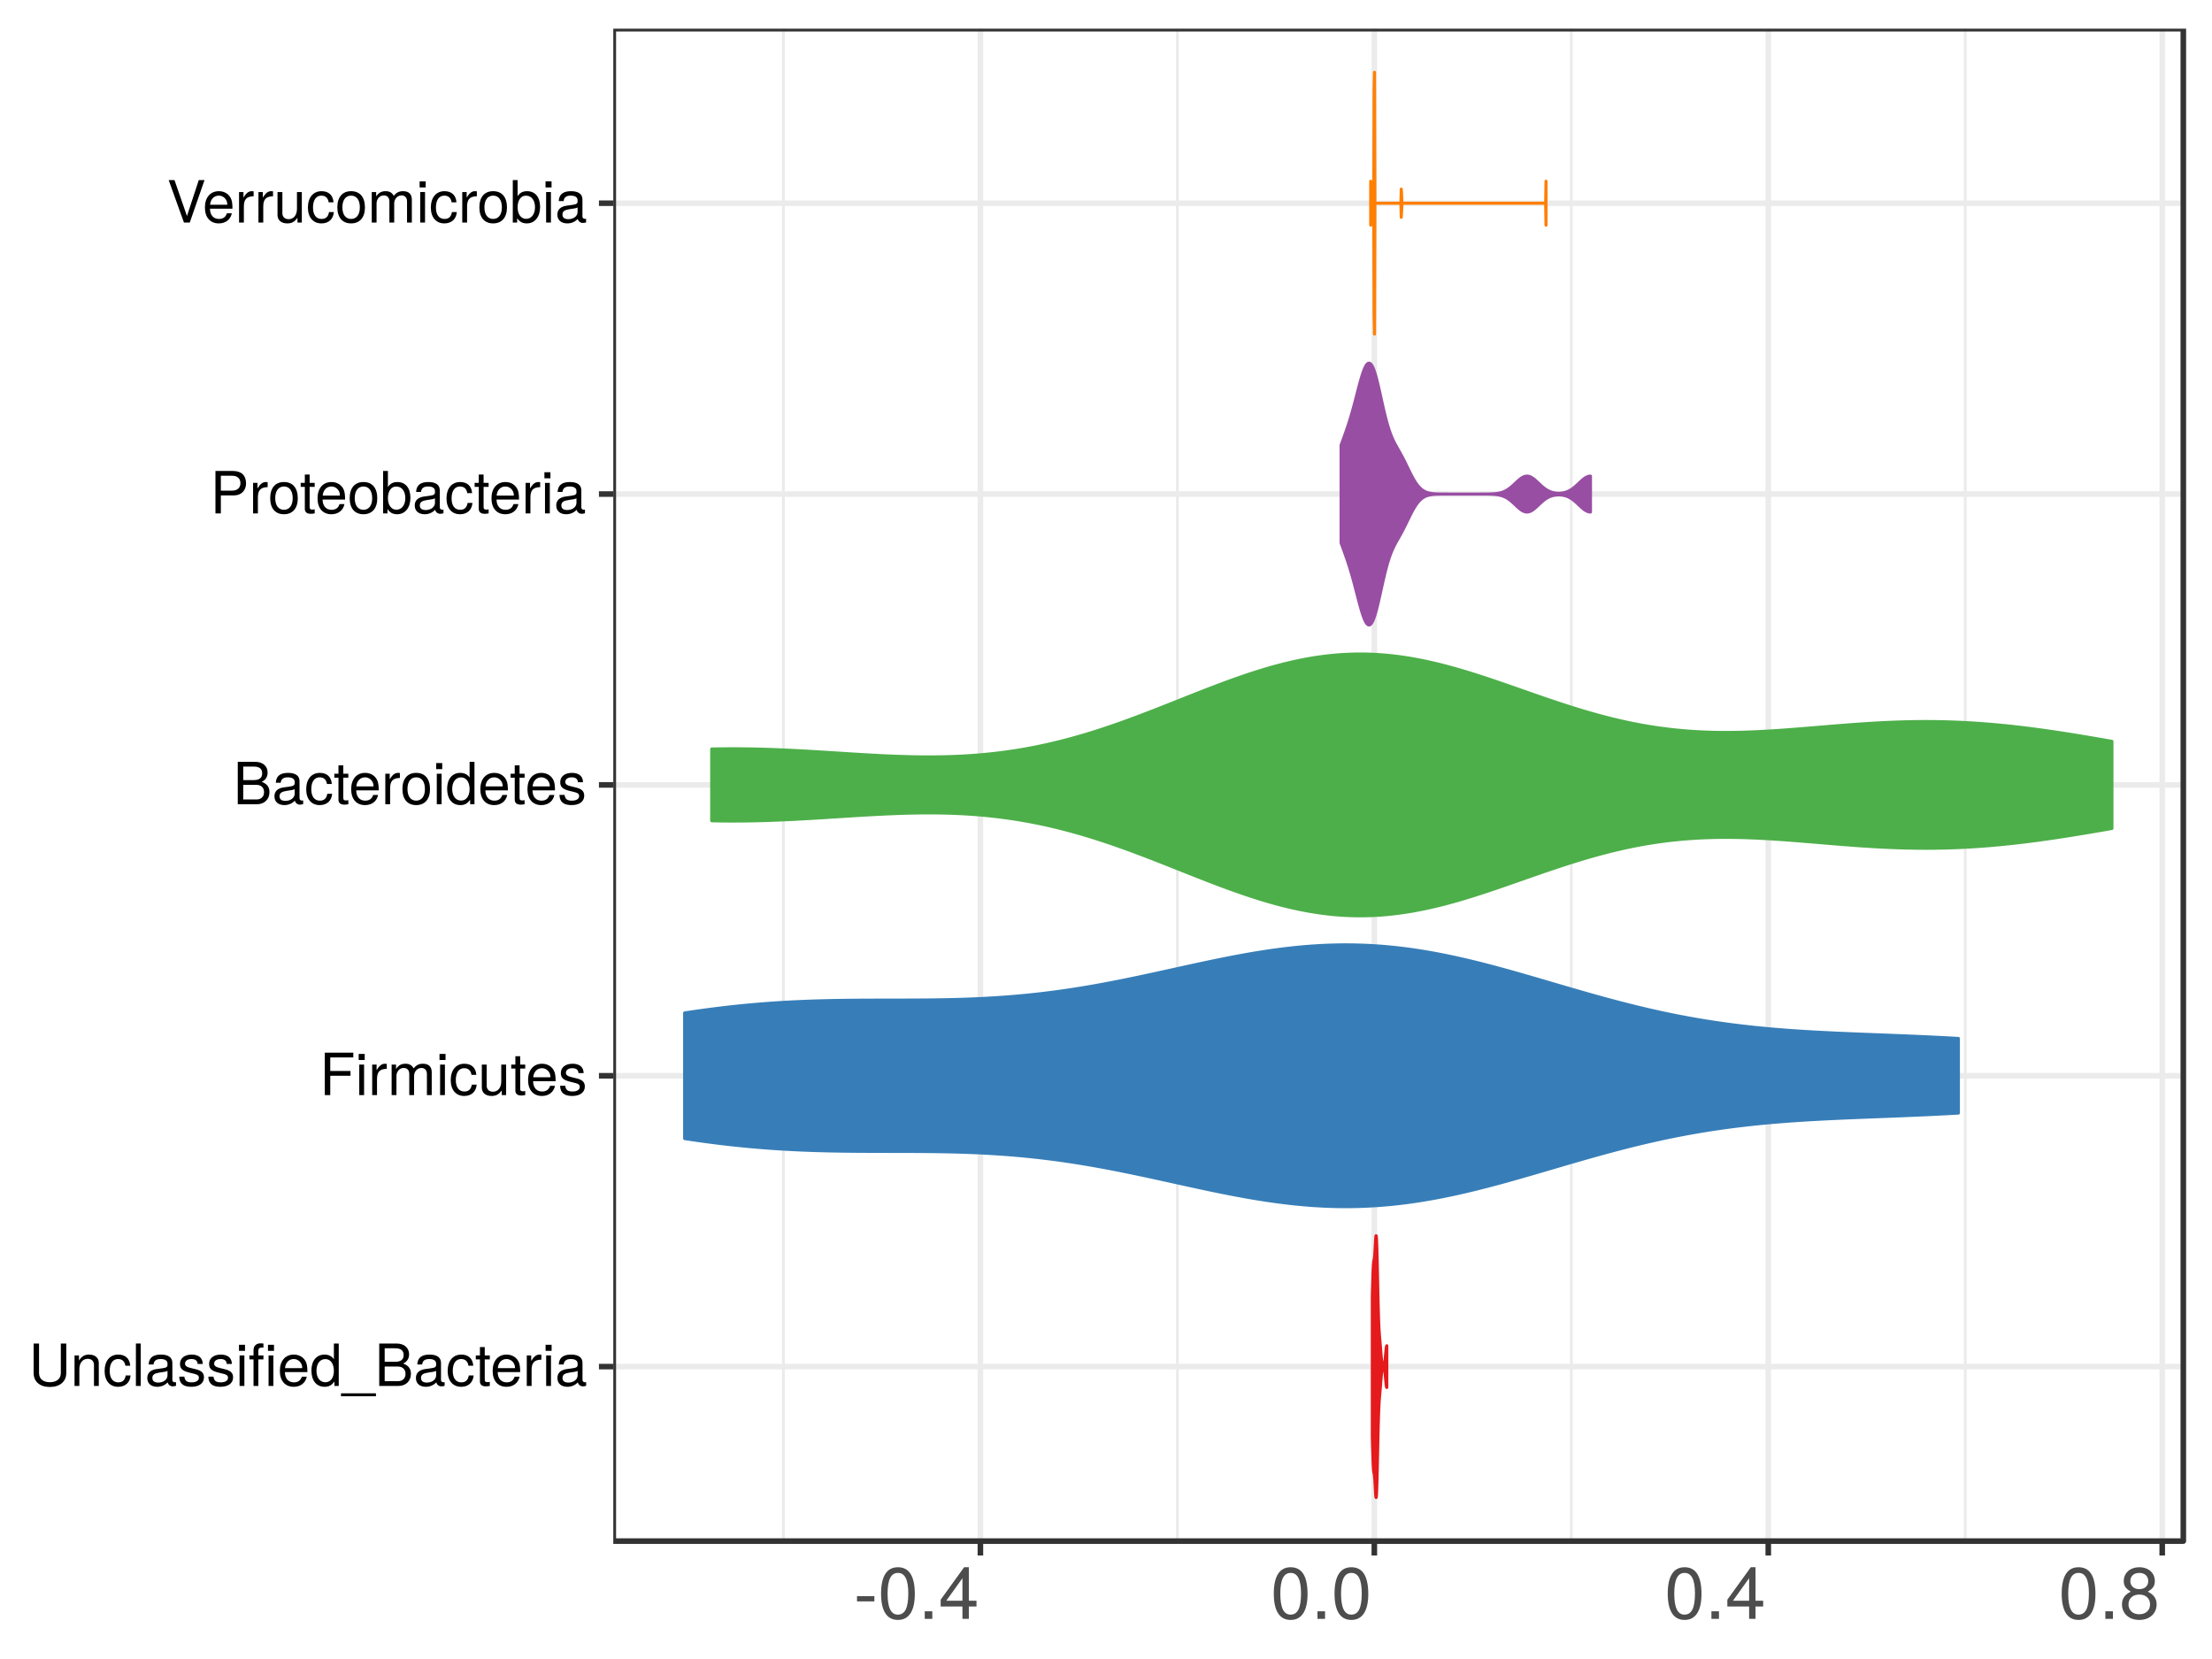 <?xml version="1.0" encoding="UTF-8"?>
<svg xmlns="http://www.w3.org/2000/svg" xmlns:xlink="http://www.w3.org/1999/xlink" width="768pt" height="576pt" viewBox="0 0 768 576" version="1.1">
<defs>
<g>
<symbol overflow="visible" id="glyph0-0">
<path style="stroke:none;" d=""/>
</symbol>
<symbol overflow="visible" id="glyph0-1">
<path style="stroke:none;" d="M 13.047 -4.484 L 13.047 -14.734 L 11.156 -14.734 L 11.156 -4.484 C 11.156 -2.5 9.719 -1.297 7.359 -1.297 C 5.156 -1.297 3.594 -2.344 3.594 -4.484 L 3.594 -14.734 L 1.719 -14.734 L 1.719 -4.484 C 1.719 -1.5 3.859 0.359 7.359 0.359 C 10.812 0.359 13.047 -1.531 13.047 -4.484 Z M 13.047 -4.484 "/>
</symbol>
<symbol overflow="visible" id="glyph0-2">
<path style="stroke:none;" d="M 9.844 0 L 9.844 -8 C 9.844 -9.766 8.531 -10.891 6.484 -10.891 C 4.906 -10.891 3.906 -10.297 2.969 -8.812 L 2.969 -10.594 L 1.422 -10.594 L 1.422 0 L 3.094 0 L 3.094 -5.844 C 3.094 -8 4.266 -9.422 5.984 -9.422 C 7.312 -9.422 8.172 -8.609 8.172 -7.344 L 8.172 0 Z M 9.844 0 "/>
</symbol>
<symbol overflow="visible" id="glyph0-3">
<path style="stroke:none;" d="M 9.641 -3.641 L 7.953 -3.641 C 7.656 -1.938 6.797 -1.25 5.359 -1.25 C 3.5 -1.25 2.391 -2.688 2.391 -5.203 C 2.391 -7.844 3.484 -9.344 5.312 -9.344 C 6.734 -9.344 7.625 -8.516 7.828 -7.031 L 9.516 -7.031 C 9.328 -9.625 7.703 -10.891 5.344 -10.891 C 2.484 -10.891 0.625 -8.719 0.625 -5.203 C 0.625 -1.781 2.453 0.297 5.312 0.297 C 7.844 0.297 9.438 -1.219 9.641 -3.641 Z M 9.641 -3.641 "/>
</symbol>
<symbol overflow="visible" id="glyph0-4">
<path style="stroke:none;" d="M 3.047 0 L 3.047 -14.734 L 1.375 -14.734 L 1.375 0 Z M 3.047 0 "/>
</symbol>
<symbol overflow="visible" id="glyph0-5">
<path style="stroke:none;" d="M 10.812 -0.047 L 10.812 -1.312 C 10.641 -1.281 10.547 -1.281 10.453 -1.281 C 9.859 -1.281 9.547 -1.578 9.547 -2.109 L 9.547 -8 C 9.547 -9.891 8.172 -10.891 5.562 -10.891 C 3 -10.891 1.422 -9.906 1.312 -7.453 L 3.016 -7.453 C 3.156 -8.75 3.922 -9.344 5.5 -9.344 C 7.016 -9.344 7.859 -8.781 7.859 -7.766 L 7.859 -7.312 C 7.859 -6.609 7.438 -6.312 6.109 -6.141 C 3.719 -5.844 3.359 -5.766 2.703 -5.5 C 1.469 -5 0.844 -4.047 0.844 -2.75 C 0.844 -0.828 2.188 0.297 4.328 0.297 C 5.688 0.297 7 -0.266 7.922 -1.25 C 8.109 -0.438 8.828 0.141 9.672 0.141 C 10.016 0.141 10.266 0.094 10.812 -0.047 Z M 7.859 -3.656 C 7.859 -2.141 6.328 -1.172 4.688 -1.172 C 3.375 -1.172 2.609 -1.641 2.609 -2.797 C 2.609 -3.906 3.359 -4.391 5.156 -4.656 C 6.938 -4.891 7.297 -4.969 7.859 -5.234 Z M 7.859 -3.656 "/>
</symbol>
<symbol overflow="visible" id="glyph0-6">
<path style="stroke:none;" d="M 9.281 -2.969 C 9.281 -4.547 8.391 -5.344 6.281 -5.844 L 4.672 -6.234 C 3.297 -6.547 2.703 -7 2.703 -7.75 C 2.703 -8.719 3.578 -9.344 4.953 -9.344 C 6.312 -9.344 7.031 -8.75 7.078 -7.641 L 8.859 -7.641 C 8.828 -9.719 7.453 -10.891 5.016 -10.891 C 2.547 -10.891 0.953 -9.625 0.953 -7.656 C 0.953 -6 1.797 -5.219 4.312 -4.609 L 5.891 -4.219 C 7.062 -3.938 7.516 -3.594 7.516 -2.828 C 7.516 -1.844 6.531 -1.25 5.062 -1.25 C 3.531 -1.25 2.688 -1.625 2.469 -3.234 L 0.688 -3.234 C 0.766 -0.781 2.141 0.297 4.906 0.297 C 7.578 0.297 9.281 -0.938 9.281 -2.969 Z M 9.281 -2.969 "/>
</symbol>
<symbol overflow="visible" id="glyph0-7">
<path style="stroke:none;" d="M 3.094 0 L 3.094 -10.594 L 1.422 -10.594 L 1.422 0 Z M 3.312 -12.188 L 3.312 -14.297 L 1.219 -14.297 L 1.219 -12.188 Z M 3.312 -12.188 "/>
</symbol>
<symbol overflow="visible" id="glyph0-8">
<path style="stroke:none;" d="M 5.219 -9.219 L 5.219 -10.594 L 3.453 -10.594 L 3.453 -12.25 C 3.453 -12.953 3.859 -13.328 4.625 -13.328 C 4.766 -13.328 4.828 -13.328 5.219 -13.297 L 5.219 -14.703 C 4.828 -14.781 4.609 -14.797 4.266 -14.797 C 2.703 -14.797 1.781 -13.906 1.781 -12.391 L 1.781 -10.594 L 0.359 -10.594 L 0.359 -9.219 L 1.781 -9.219 L 1.781 0 L 3.453 0 L 3.453 -9.219 Z M 8.672 0 L 8.672 -10.594 L 7 -10.594 L 7 0 Z M 8.891 -12.188 L 8.891 -14.297 L 6.797 -14.297 L 6.797 -12.188 Z M 8.891 -12.188 "/>
</symbol>
<symbol overflow="visible" id="glyph0-9">
<path style="stroke:none;" d="M 10.375 -4.812 C 10.375 -6.344 10.25 -7.312 9.953 -8.109 C 9.266 -9.844 7.641 -10.891 5.656 -10.891 C 2.703 -10.891 0.812 -8.719 0.812 -5.234 C 0.812 -1.766 2.656 0.297 5.625 0.297 C 8.047 0.297 9.719 -1.078 10.156 -3.219 L 8.453 -3.219 C 7.984 -1.812 7.031 -1.25 5.688 -1.25 C 3.922 -1.25 2.609 -2.391 2.562 -4.812 Z M 8.578 -6.312 C 8.578 -6.312 8.578 -6.234 8.547 -6.188 L 2.609 -6.188 C 2.75 -8.062 3.938 -9.344 5.641 -9.344 C 7.297 -9.344 8.578 -7.969 8.578 -6.312 Z M 8.578 -6.312 "/>
</symbol>
<symbol overflow="visible" id="glyph0-10">
<path style="stroke:none;" d="M 10.016 0 L 10.016 -14.734 L 8.328 -14.734 L 8.328 -9.266 C 7.625 -10.328 6.484 -10.891 5.078 -10.891 C 2.328 -10.891 0.531 -8.781 0.531 -5.391 C 0.531 -1.812 2.281 0.297 5.141 0.297 C 6.594 0.297 7.609 -0.25 8.516 -1.562 L 8.516 0 Z M 8.328 -5.25 C 8.328 -2.812 7.156 -1.281 5.375 -1.281 C 3.516 -1.281 2.281 -2.828 2.281 -5.297 C 2.281 -7.766 3.516 -9.328 5.359 -9.328 C 7.172 -9.328 8.328 -7.703 8.328 -5.25 Z M 8.328 -5.25 "/>
</symbol>
<symbol overflow="visible" id="glyph0-11">
<path style="stroke:none;" d="M 11.688 3.578 L 11.688 2.562 L -0.438 2.562 L -0.438 3.578 Z M 11.688 3.578 "/>
</symbol>
<symbol overflow="visible" id="glyph0-12">
<path style="stroke:none;" d="M 12.594 -4.203 C 12.594 -5.984 11.781 -7.062 9.906 -7.781 C 11.234 -8.406 11.953 -9.5 11.953 -11 C 11.953 -13.141 10.375 -14.734 7.578 -14.734 L 1.594 -14.734 L 1.594 0 L 8.25 0 C 10.891 0 12.594 -1.781 12.594 -4.203 Z M 10.062 -10.734 C 10.062 -9.234 9.203 -8.391 7.109 -8.391 L 3.484 -8.391 L 3.484 -13.078 L 7.109 -13.078 C 9.203 -13.078 10.062 -12.234 10.062 -10.734 Z M 10.719 -4.188 C 10.719 -2.766 9.844 -1.656 8.062 -1.656 L 3.484 -1.656 L 3.484 -6.734 L 8.062 -6.734 C 9.844 -6.734 10.719 -5.625 10.719 -4.188 Z M 10.719 -4.188 "/>
</symbol>
<symbol overflow="visible" id="glyph0-13">
<path style="stroke:none;" d="M 5.141 0 L 5.141 -1.422 C 4.906 -1.359 4.656 -1.328 4.328 -1.328 C 3.594 -1.328 3.391 -1.531 3.391 -2.281 L 3.391 -9.219 L 5.141 -9.219 L 5.141 -10.594 L 3.391 -10.594 L 3.391 -13.5 L 1.719 -13.5 L 1.719 -10.594 L 0.281 -10.594 L 0.281 -9.219 L 1.719 -9.219 L 1.719 -1.531 C 1.719 -0.469 2.453 0.141 3.766 0.141 C 4.172 0.141 4.562 0.094 5.141 0 Z M 5.141 0 "/>
</symbol>
<symbol overflow="visible" id="glyph0-14">
<path style="stroke:none;" d="M 6.484 -9.125 L 6.484 -10.844 C 6.203 -10.875 6.062 -10.891 5.844 -10.891 C 4.75 -10.891 3.922 -10.25 2.953 -8.672 L 2.953 -10.594 L 1.422 -10.594 L 1.422 0 L 3.094 0 L 3.094 -5.5 C 3.094 -7.891 3.875 -9.078 6.484 -9.125 Z M 6.484 -9.125 "/>
</symbol>
<symbol overflow="visible" id="glyph0-15">
<path style="stroke:none;" d="M 11.703 -13.078 L 11.703 -14.734 L 1.812 -14.734 L 1.812 0 L 3.703 0 L 3.703 -6.719 L 10.734 -6.719 L 10.734 -8.375 L 3.703 -8.375 L 3.703 -13.078 Z M 11.703 -13.078 "/>
</symbol>
<symbol overflow="visible" id="glyph0-16">
<path style="stroke:none;" d="M 15.359 0 L 15.359 -7.953 C 15.359 -9.844 14.312 -10.891 12.328 -10.891 C 10.922 -10.891 10.062 -10.469 9.078 -9.281 C 8.453 -10.406 7.609 -10.891 6.234 -10.891 C 4.812 -10.891 3.875 -10.375 2.969 -9.094 L 2.969 -10.594 L 1.438 -10.594 L 1.438 0 L 3.109 0 L 3.109 -6.656 C 3.109 -8.188 4.219 -9.422 5.594 -9.422 C 6.859 -9.422 7.562 -8.656 7.562 -7.297 L 7.562 0 L 9.234 0 L 9.234 -6.656 C 9.234 -8.188 10.375 -9.422 11.75 -9.422 C 12.984 -9.422 13.688 -8.641 13.688 -7.297 L 13.688 0 Z M 15.359 0 "/>
</symbol>
<symbol overflow="visible" id="glyph0-17">
<path style="stroke:none;" d="M 9.75 0 L 9.75 -10.594 L 8.062 -10.594 L 8.062 -4.75 C 8.062 -2.594 6.938 -1.172 5.172 -1.172 C 3.844 -1.172 3 -1.984 3 -3.25 L 3 -10.594 L 1.312 -10.594 L 1.312 -2.594 C 1.312 -0.828 2.625 0.297 4.688 0.297 C 6.25 0.297 7.234 -0.25 8.234 -1.641 L 8.234 0 Z M 9.75 0 "/>
</symbol>
<symbol overflow="visible" id="glyph0-18">
<path style="stroke:none;" d="M 10.312 -5.219 C 10.312 -8.875 8.547 -10.891 5.5 -10.891 C 2.531 -10.891 0.734 -8.859 0.734 -5.297 C 0.734 -1.734 2.5 0.297 5.516 0.297 C 8.484 0.297 10.312 -1.734 10.312 -5.219 Z M 8.547 -5.234 C 8.547 -2.75 7.375 -1.25 5.516 -1.25 C 3.641 -1.25 2.484 -2.734 2.484 -5.297 C 2.484 -7.844 3.641 -9.344 5.516 -9.344 C 7.422 -9.344 8.547 -7.859 8.547 -5.234 Z M 8.547 -5.234 "/>
</symbol>
<symbol overflow="visible" id="glyph0-19">
<path style="stroke:none;" d="M 12.469 -10.406 C 12.469 -13.188 10.844 -14.734 7.922 -14.734 L 1.844 -14.734 L 1.844 0 L 3.719 0 L 3.719 -6.25 L 8.344 -6.25 C 10.781 -6.25 12.469 -7.969 12.469 -10.406 Z M 10.516 -10.5 C 10.516 -8.875 9.438 -7.906 7.641 -7.906 L 3.719 -7.906 L 3.719 -13.078 L 7.641 -13.078 C 9.438 -13.078 10.516 -12.109 10.516 -10.5 Z M 10.516 -10.5 "/>
</symbol>
<symbol overflow="visible" id="glyph0-20">
<path style="stroke:none;" d="M 10.578 -5.422 C 10.578 -8.859 8.828 -10.891 6.047 -10.891 C 4.594 -10.891 3.562 -10.359 2.766 -9.156 L 2.766 -14.734 L 1.094 -14.734 L 1.094 0 L 2.609 0 L 2.609 -1.516 C 3.422 -0.281 4.484 0.297 5.969 0.297 C 8.75 0.297 10.578 -1.984 10.578 -5.422 Z M 8.812 -5.312 C 8.812 -2.906 7.562 -1.281 5.719 -1.281 C 3.938 -1.281 2.766 -2.891 2.766 -5.297 C 2.766 -7.781 3.938 -9.406 5.719 -9.328 C 7.609 -9.328 8.812 -7.688 8.812 -5.312 Z M 8.812 -5.312 "/>
</symbol>
<symbol overflow="visible" id="glyph0-21">
<path style="stroke:none;" d="M 13.047 -14.734 L 11.047 -14.734 L 6.953 -2.266 L 2.625 -14.734 L 0.609 -14.734 L 5.906 0 L 7.922 0 Z M 13.047 -14.734 "/>
</symbol>
<symbol overflow="visible" id="glyph1-0">
<path style="stroke:none;" d=""/>
</symbol>
<symbol overflow="visible" id="glyph1-1">
<path style="stroke:none;" d="M 7.188 -6.062 L 7.188 -7.891 L 1.156 -7.891 L 1.156 -6.062 Z M 7.188 -6.062 "/>
</symbol>
<symbol overflow="visible" id="glyph1-2">
<path style="stroke:none;" d="M 12.812 -8.625 C 12.812 -14.844 10.844 -17.922 6.953 -17.922 C 3.078 -17.922 1.094 -14.797 1.094 -8.766 C 1.094 -2.734 3.109 0.375 6.953 0.375 C 10.75 0.375 12.812 -2.734 12.812 -8.625 Z M 10.547 -8.828 C 10.547 -3.734 9.375 -1.469 6.906 -1.469 C 4.547 -1.469 3.359 -3.844 3.359 -8.75 C 3.359 -13.656 4.547 -15.953 6.953 -15.953 C 9.359 -15.953 10.547 -13.625 10.547 -8.828 Z M 10.547 -8.828 "/>
</symbol>
<symbol overflow="visible" id="glyph1-3">
<path style="stroke:none;" d="M 4.828 0 L 4.828 -2.625 L 2.203 -2.625 L 2.203 0 Z M 4.828 0 "/>
</symbol>
<symbol overflow="visible" id="glyph1-4">
<path style="stroke:none;" d="M 13.141 -4.297 L 13.141 -6.297 L 10.484 -6.297 L 10.484 -17.922 L 8.844 -17.922 L 0.703 -6.656 L 0.703 -4.297 L 8.266 -4.297 L 8.266 0 L 10.484 0 L 10.484 -4.297 Z M 8.266 -6.297 L 2.656 -6.297 L 8.266 -14.125 Z M 8.266 -6.297 "/>
</symbol>
<symbol overflow="visible" id="glyph1-5">
<path style="stroke:none;" d="M 12.969 -5.062 C 12.969 -7.047 11.953 -8.438 9.891 -9.438 C 11.734 -10.547 12.344 -11.453 12.344 -13.141 C 12.344 -15.953 10.141 -17.922 6.953 -17.922 C 3.797 -17.922 1.562 -15.953 1.562 -13.141 C 1.562 -11.484 2.172 -10.562 4 -9.438 C 1.953 -8.438 0.938 -7.047 0.938 -5.078 C 0.938 -1.797 3.406 0.375 6.953 0.375 C 10.484 0.375 12.969 -1.797 12.969 -5.062 Z M 10.062 -13.094 C 10.062 -11.422 8.828 -10.312 6.953 -10.312 C 5.078 -10.312 3.844 -11.422 3.844 -13.125 C 3.844 -14.844 5.078 -15.953 6.953 -15.953 C 8.844 -15.953 10.062 -14.844 10.062 -13.094 Z M 10.688 -5.031 C 10.688 -2.906 9.172 -1.594 6.906 -1.594 C 4.734 -1.594 3.203 -2.938 3.203 -5.031 C 3.203 -7.125 4.734 -8.438 6.953 -8.438 C 9.172 -8.438 10.688 -7.125 10.688 -5.031 Z M 10.688 -5.031 "/>
</symbol>
</g>
<clipPath id="clip1">
  <path d="M 212.93 9.961 L 759 9.961 L 759 536 L 212.93 536 Z M 212.93 9.961 "/>
</clipPath>
<clipPath id="clip2">
  <path d="M 271 9.961 L 273 9.961 L 273 536 L 271 536 Z M 271 9.961 "/>
</clipPath>
<clipPath id="clip3">
  <path d="M 408 9.961 L 410 9.961 L 410 536 L 408 536 Z M 408 9.961 "/>
</clipPath>
<clipPath id="clip4">
  <path d="M 545 9.961 L 547 9.961 L 547 536 L 545 536 Z M 545 9.961 "/>
</clipPath>
<clipPath id="clip5">
  <path d="M 681 9.961 L 683 9.961 L 683 536 L 681 536 Z M 681 9.961 "/>
</clipPath>
<clipPath id="clip6">
  <path d="M 212.93 473 L 759.039 473 L 759.039 476 L 212.93 476 Z M 212.93 473 "/>
</clipPath>
<clipPath id="clip7">
  <path d="M 212.93 372 L 759.039 372 L 759.039 375 L 212.93 375 Z M 212.93 372 "/>
</clipPath>
<clipPath id="clip8">
  <path d="M 212.93 271 L 759.039 271 L 759.039 274 L 212.93 274 Z M 212.93 271 "/>
</clipPath>
<clipPath id="clip9">
  <path d="M 212.93 170 L 759.039 170 L 759.039 173 L 212.93 173 Z M 212.93 170 "/>
</clipPath>
<clipPath id="clip10">
  <path d="M 212.93 69 L 759.039 69 L 759.039 72 L 212.93 72 Z M 212.93 69 "/>
</clipPath>
<clipPath id="clip11">
  <path d="M 339 9.961 L 342 9.961 L 342 536.07 L 339 536.07 Z M 339 9.961 "/>
</clipPath>
<clipPath id="clip12">
  <path d="M 476 9.961 L 479 9.961 L 479 536.07 L 476 536.07 Z M 476 9.961 "/>
</clipPath>
<clipPath id="clip13">
  <path d="M 612 9.961 L 615 9.961 L 615 536.07 L 612 536.07 Z M 612 9.961 "/>
</clipPath>
<clipPath id="clip14">
  <path d="M 749 9.961 L 752 9.961 L 752 536.07 L 749 536.07 Z M 749 9.961 "/>
</clipPath>
<clipPath id="clip15">
  <path d="M 212.93 9.961 L 759.039 9.961 L 759.039 536.07 L 212.93 536.07 Z M 212.93 9.961 "/>
</clipPath>
</defs>
<g id="surface5794">
<rect x="0" y="0" width="768" height="576" style="fill:rgb(100%,100%,100%);fill-opacity:1;stroke:none;"/>
<rect x="0" y="0" width="768" height="576" style="fill:rgb(100%,100%,100%);fill-opacity:1;stroke:none;"/>
<path style="fill:none;stroke-width:1.94;stroke-linecap:round;stroke-linejoin:round;stroke:rgb(100%,100%,100%);stroke-opacity:1;stroke-miterlimit:10;" d="M 0 576 L 768 576 L 768 0 L 0 0 Z M 0 576 "/>
<g clip-path="url(#clip1)" clip-rule="nonzero">
<path style=" stroke:none;fill-rule:nonzero;fill:rgb(100%,100%,100%);fill-opacity:1;" d="M 212.93 535.07 L 758.039 535.07 L 758.039 9.961 L 212.93 9.961 Z M 212.93 535.07 "/>
</g>
<g clip-path="url(#clip2)" clip-rule="nonzero">
<path style="fill:none;stroke-width:0.97;stroke-linecap:butt;stroke-linejoin:round;stroke:rgb(92.157%,92.157%,92.157%);stroke-opacity:1;stroke-miterlimit:10;" d="M 272 535.07 L 272 9.961 "/>
</g>
<g clip-path="url(#clip3)" clip-rule="nonzero">
<path style="fill:none;stroke-width:0.97;stroke-linecap:butt;stroke-linejoin:round;stroke:rgb(92.157%,92.157%,92.157%);stroke-opacity:1;stroke-miterlimit:10;" d="M 408.777 535.07 L 408.777 9.961 "/>
</g>
<g clip-path="url(#clip4)" clip-rule="nonzero">
<path style="fill:none;stroke-width:0.97;stroke-linecap:butt;stroke-linejoin:round;stroke:rgb(92.157%,92.157%,92.157%);stroke-opacity:1;stroke-miterlimit:10;" d="M 545.555 535.07 L 545.555 9.961 "/>
</g>
<g clip-path="url(#clip5)" clip-rule="nonzero">
<path style="fill:none;stroke-width:0.97;stroke-linecap:butt;stroke-linejoin:round;stroke:rgb(92.157%,92.157%,92.157%);stroke-opacity:1;stroke-miterlimit:10;" d="M 682.328 535.07 L 682.328 9.961 "/>
</g>
<g clip-path="url(#clip6)" clip-rule="nonzero">
<path style="fill:none;stroke-width:1.94;stroke-linecap:butt;stroke-linejoin:round;stroke:rgb(92.157%,92.157%,92.157%);stroke-opacity:1;stroke-miterlimit:10;" d="M 212.93 474.48 L 758.039 474.48 "/>
</g>
<g clip-path="url(#clip7)" clip-rule="nonzero">
<path style="fill:none;stroke-width:1.94;stroke-linecap:butt;stroke-linejoin:round;stroke:rgb(92.157%,92.157%,92.157%);stroke-opacity:1;stroke-miterlimit:10;" d="M 212.93 373.5 L 758.039 373.5 "/>
</g>
<g clip-path="url(#clip8)" clip-rule="nonzero">
<path style="fill:none;stroke-width:1.94;stroke-linecap:butt;stroke-linejoin:round;stroke:rgb(92.157%,92.157%,92.157%);stroke-opacity:1;stroke-miterlimit:10;" d="M 212.93 272.516 L 758.039 272.516 "/>
</g>
<g clip-path="url(#clip9)" clip-rule="nonzero">
<path style="fill:none;stroke-width:1.94;stroke-linecap:butt;stroke-linejoin:round;stroke:rgb(92.157%,92.157%,92.157%);stroke-opacity:1;stroke-miterlimit:10;" d="M 212.93 171.535 L 758.039 171.535 "/>
</g>
<g clip-path="url(#clip10)" clip-rule="nonzero">
<path style="fill:none;stroke-width:1.94;stroke-linecap:butt;stroke-linejoin:round;stroke:rgb(92.157%,92.157%,92.157%);stroke-opacity:1;stroke-miterlimit:10;" d="M 212.93 70.551 L 758.039 70.551 "/>
</g>
<g clip-path="url(#clip11)" clip-rule="nonzero">
<path style="fill:none;stroke-width:1.94;stroke-linecap:butt;stroke-linejoin:round;stroke:rgb(92.157%,92.157%,92.157%);stroke-opacity:1;stroke-miterlimit:10;" d="M 340.391 535.07 L 340.391 9.961 "/>
</g>
<g clip-path="url(#clip12)" clip-rule="nonzero">
<path style="fill:none;stroke-width:1.94;stroke-linecap:butt;stroke-linejoin:round;stroke:rgb(92.157%,92.157%,92.157%);stroke-opacity:1;stroke-miterlimit:10;" d="M 477.164 535.07 L 477.164 9.961 "/>
</g>
<g clip-path="url(#clip13)" clip-rule="nonzero">
<path style="fill:none;stroke-width:1.94;stroke-linecap:butt;stroke-linejoin:round;stroke:rgb(92.157%,92.157%,92.157%);stroke-opacity:1;stroke-miterlimit:10;" d="M 613.941 535.07 L 613.941 9.961 "/>
</g>
<g clip-path="url(#clip14)" clip-rule="nonzero">
<path style="fill:none;stroke-width:1.94;stroke-linecap:butt;stroke-linejoin:round;stroke:rgb(92.157%,92.157%,92.157%);stroke-opacity:1;stroke-miterlimit:10;" d="M 750.719 535.07 L 750.719 9.961 "/>
</g>
<path style="fill-rule:nonzero;fill:rgb(89.412%,10.196%,10.98%);fill-opacity:1;stroke-width:1.067;stroke-linecap:round;stroke-linejoin:round;stroke:rgb(89.412%,10.196%,10.98%);stroke-opacity:1;stroke-miterlimit:10;" d="M 476.469 498.918 L 476.48 499.324 L 476.488 499.723 L 476.5 500.121 L 476.512 500.512 L 476.52 500.898 L 476.531 501.285 L 476.539 501.66 L 476.551 502.035 L 476.559 502.402 L 476.57 502.762 L 476.578 503.117 L 476.59 503.465 L 476.598 503.805 L 476.609 504.141 L 476.617 504.465 L 476.629 504.785 L 476.637 505.098 L 476.648 505.402 L 476.656 505.699 L 476.668 505.984 L 476.676 506.266 L 476.688 506.539 L 476.695 506.801 L 476.707 507.059 L 476.715 507.301 L 476.727 507.539 L 476.734 507.77 L 476.746 507.988 L 476.754 508.203 L 476.766 508.406 L 476.777 508.598 L 476.785 508.789 L 476.797 508.965 L 476.805 509.133 L 476.816 509.297 L 476.824 509.449 L 476.836 509.598 L 476.844 509.734 L 476.855 509.867 L 476.863 509.992 L 476.875 510.105 L 476.883 510.219 L 476.895 510.32 L 476.902 510.418 L 476.914 510.512 L 476.922 510.598 L 476.934 510.68 L 476.941 510.754 L 476.953 510.824 L 476.961 510.895 L 476.973 510.957 L 476.98 511.016 L 476.992 511.074 L 477 511.125 L 477.012 511.18 L 477.02 511.227 L 477.031 511.277 L 477.039 511.32 L 477.062 511.414 L 477.07 511.457 L 477.082 511.504 L 477.09 511.547 L 477.102 511.594 L 477.109 511.641 L 477.121 511.691 L 477.129 511.742 L 477.141 511.797 L 477.148 511.852 L 477.16 511.91 L 477.168 511.973 L 477.18 512.039 L 477.188 512.105 L 477.199 512.18 L 477.207 512.258 L 477.219 512.336 L 477.227 512.422 L 477.238 512.512 L 477.246 512.605 L 477.258 512.707 L 477.266 512.809 L 477.277 512.918 L 477.285 513.031 L 477.297 513.152 L 477.305 513.277 L 477.316 513.402 L 477.328 513.539 L 477.336 513.676 L 477.348 513.816 L 477.355 513.965 L 477.367 514.117 L 477.375 514.273 L 477.387 514.434 L 477.395 514.598 L 477.406 514.762 L 477.414 514.934 L 477.426 515.105 L 477.434 515.281 L 477.445 515.461 L 477.453 515.641 L 477.465 515.824 L 477.473 516.004 L 477.484 516.191 L 477.492 516.375 L 477.504 516.559 L 477.512 516.742 L 477.523 516.926 L 477.531 517.109 L 477.543 517.289 L 477.551 517.465 L 477.562 517.645 L 477.57 517.816 L 477.582 517.984 L 477.59 518.148 L 477.602 518.309 L 477.613 518.465 L 477.621 518.617 L 477.633 518.758 L 477.641 518.898 L 477.652 519.027 L 477.66 519.152 L 477.672 519.27 L 477.68 519.375 L 477.691 519.477 L 477.699 519.566 L 477.711 519.648 L 477.719 519.723 L 477.73 519.781 L 477.738 519.832 L 477.75 519.871 L 477.758 519.898 L 477.77 519.918 L 477.777 519.922 L 477.789 519.918 L 477.797 519.902 L 477.809 519.867 L 477.828 519.77 L 477.836 519.703 L 477.848 519.625 L 477.855 519.527 L 477.867 519.422 L 477.879 519.301 L 477.887 519.164 L 477.898 519.02 L 477.906 518.855 L 477.918 518.684 L 477.926 518.496 L 477.938 518.297 L 477.945 518.086 L 477.957 517.859 L 477.965 517.621 L 477.977 517.371 L 477.984 517.109 L 477.996 516.836 L 478.004 516.547 L 478.016 516.25 L 478.023 515.941 L 478.035 515.621 L 478.043 515.289 L 478.055 514.949 L 478.062 514.598 L 478.074 514.238 L 478.082 513.867 L 478.094 513.488 L 478.102 513.102 L 478.113 512.707 L 478.121 512.305 L 478.133 511.891 L 478.141 511.477 L 478.152 511.055 L 478.164 510.621 L 478.172 510.188 L 478.184 509.746 L 478.191 509.305 L 478.203 508.855 L 478.211 508.402 L 478.223 507.945 L 478.23 507.488 L 478.242 507.027 L 478.25 506.566 L 478.262 506.102 L 478.27 505.637 L 478.281 505.172 L 478.289 504.707 L 478.301 504.242 L 478.309 503.777 L 478.32 503.312 L 478.328 502.852 L 478.34 502.395 L 478.348 501.934 L 478.359 501.48 L 478.367 501.031 L 478.379 500.582 L 478.387 500.137 L 478.398 499.699 L 478.406 499.262 L 478.418 498.832 L 478.43 498.406 L 478.438 497.984 L 478.449 497.57 L 478.457 497.16 L 478.469 496.758 L 478.477 496.359 L 478.488 495.973 L 478.496 495.586 L 478.508 495.211 L 478.516 494.84 L 478.527 494.477 L 478.535 494.121 L 478.547 493.773 L 478.555 493.43 L 478.566 493.098 L 478.574 492.77 L 478.586 492.453 L 478.594 492.141 L 478.605 491.836 L 478.613 491.539 L 478.625 491.25 L 478.633 490.969 L 478.645 490.695 L 478.652 490.426 L 478.664 490.168 L 478.672 489.918 L 478.684 489.672 L 478.695 489.434 L 478.703 489.199 L 478.715 488.977 L 478.723 488.758 L 478.734 488.547 L 478.742 488.344 L 478.754 488.141 L 478.762 487.949 L 478.773 487.762 L 478.781 487.578 L 478.793 487.402 L 478.801 487.23 L 478.812 487.062 L 478.82 486.902 L 478.832 486.742 L 478.84 486.59 L 478.852 486.441 L 478.859 486.297 L 478.871 486.152 L 478.879 486.016 L 478.891 485.879 L 478.898 485.75 L 478.91 485.617 L 478.918 485.492 L 478.93 485.367 L 478.938 485.246 L 478.949 485.125 L 478.957 485.008 L 478.98 484.773 L 478.988 484.66 L 479 484.547 L 479.008 484.434 L 479.02 484.324 L 479.027 484.211 L 479.039 484.102 L 479.047 483.992 L 479.059 483.883 L 479.066 483.77 L 479.078 483.66 L 479.086 483.551 L 479.098 483.441 L 479.105 483.328 L 479.117 483.219 L 479.125 483.105 L 479.137 482.992 L 479.145 482.879 L 479.156 482.766 L 479.164 482.648 L 479.176 482.535 L 479.184 482.418 L 479.195 482.301 L 479.203 482.184 L 479.215 482.066 L 479.223 481.945 L 479.246 481.703 L 479.254 481.582 L 479.266 481.461 L 479.273 481.34 L 479.285 481.215 L 479.293 481.09 L 479.305 480.969 L 479.312 480.844 L 479.324 480.719 L 479.332 480.594 L 479.344 480.465 L 479.352 480.34 L 479.363 480.215 L 479.371 480.09 L 479.383 479.965 L 479.391 479.84 L 479.402 479.715 L 479.41 479.59 L 479.422 479.465 L 479.43 479.344 L 479.441 479.219 L 479.449 479.098 L 479.461 478.977 L 479.469 478.859 L 479.48 478.738 L 479.488 478.621 L 479.5 478.504 L 479.508 478.387 L 479.531 478.16 L 479.539 478.047 L 479.551 477.938 L 479.559 477.828 L 479.57 477.723 L 479.578 477.617 L 479.59 477.516 L 479.598 477.414 L 479.609 477.312 L 479.617 477.215 L 479.629 477.117 L 479.637 477.023 L 479.648 476.934 L 479.656 476.844 L 479.668 476.754 L 479.676 476.668 L 479.688 476.586 L 479.695 476.504 L 479.707 476.422 L 479.715 476.344 L 479.727 476.27 L 479.734 476.195 L 479.746 476.125 L 479.754 476.055 L 479.766 475.988 L 479.773 475.922 L 479.797 475.797 L 479.805 475.738 L 479.816 475.68 L 479.824 475.625 L 479.836 475.574 L 479.844 475.52 L 479.855 475.473 L 479.863 475.426 L 479.875 475.379 L 479.883 475.336 L 479.895 475.293 L 479.902 475.25 L 479.914 475.211 L 479.922 475.176 L 479.934 475.141 L 479.941 475.105 L 479.953 475.07 L 479.961 475.039 L 479.973 475.012 L 479.98 474.984 L 479.992 474.957 L 480 474.93 L 480.012 474.906 L 480.02 474.883 L 480.031 474.859 L 480.039 474.84 L 480.051 474.82 L 480.059 474.801 L 480.082 474.77 L 480.09 474.754 L 480.102 474.738 L 480.109 474.723 L 480.121 474.711 L 480.129 474.699 L 480.148 474.68 L 480.16 474.672 L 480.168 474.664 L 480.18 474.656 L 480.188 474.648 L 480.199 474.641 L 480.207 474.637 L 480.219 474.633 L 480.227 474.629 L 480.238 474.625 L 480.246 474.625 L 480.258 474.621 L 480.297 474.621 L 480.305 474.625 L 480.316 474.629 L 480.324 474.629 L 480.336 474.633 L 480.348 474.641 L 480.355 474.645 L 480.367 474.652 L 480.375 474.656 L 480.395 474.676 L 480.406 474.684 L 480.414 474.695 L 480.426 474.707 L 480.434 474.719 L 480.445 474.73 L 480.453 474.746 L 480.465 474.758 L 480.473 474.773 L 480.484 474.793 L 480.492 474.809 L 480.504 474.828 L 480.512 474.848 L 480.523 474.871 L 480.531 474.891 L 480.543 474.918 L 480.551 474.941 L 480.562 474.969 L 480.57 474.996 L 480.582 475.023 L 480.59 475.055 L 480.613 475.117 L 480.621 475.152 L 480.633 475.191 L 480.641 475.227 L 480.652 475.266 L 480.66 475.309 L 480.672 475.352 L 480.68 475.395 L 480.691 475.441 L 480.699 475.488 L 480.711 475.539 L 480.719 475.59 L 480.73 475.645 L 480.738 475.699 L 480.75 475.758 L 480.758 475.816 L 480.77 475.875 L 480.777 475.938 L 480.789 476.004 L 480.797 476.07 L 480.809 476.141 L 480.816 476.211 L 480.828 476.285 L 480.836 476.359 L 480.848 476.434 L 480.855 476.512 L 480.867 476.594 L 480.875 476.676 L 480.898 476.848 L 480.906 476.934 L 480.918 477.023 L 480.926 477.113 L 480.938 477.207 L 480.945 477.301 L 480.957 477.395 L 480.965 477.492 L 480.977 477.59 L 480.984 477.691 L 480.996 477.793 L 481.004 477.895 L 481.016 477.996 L 481.023 478.102 L 481.035 478.207 L 481.043 478.312 L 481.055 478.418 L 481.062 478.527 L 481.074 478.633 L 481.082 478.742 L 481.094 478.848 L 481.102 478.957 L 481.113 479.062 L 481.121 479.172 L 481.133 479.277 L 481.141 479.383 L 481.164 479.594 L 481.172 479.699 L 481.184 479.801 L 481.191 479.902 L 481.203 480.004 L 481.211 480.102 L 481.223 480.199 L 481.23 480.297 L 481.242 480.391 L 481.25 480.48 L 481.262 480.57 L 481.27 480.656 L 481.281 480.742 L 481.289 480.82 L 481.301 480.902 L 481.309 480.977 L 481.32 481.047 L 481.328 481.117 L 481.34 481.184 L 481.348 481.246 L 481.359 481.309 L 481.367 481.363 L 481.379 481.414 L 481.387 481.461 L 481.398 481.508 L 481.406 481.547 L 481.418 481.582 L 481.426 481.617 L 481.438 481.645 L 481.449 481.668 L 481.457 481.688 L 481.469 481.703 L 481.477 481.711 L 481.488 481.719 L 481.496 481.723 L 481.496 467.242 L 481.488 467.242 L 481.477 467.25 L 481.469 467.262 L 481.457 467.277 L 481.449 467.297 L 481.438 467.32 L 481.426 467.348 L 481.418 467.379 L 481.406 467.414 L 481.398 467.457 L 481.387 467.5 L 481.379 467.547 L 481.367 467.602 L 481.359 467.656 L 481.348 467.715 L 481.34 467.777 L 481.328 467.844 L 481.32 467.914 L 481.309 467.984 L 481.301 468.062 L 481.289 468.141 L 481.281 468.223 L 481.27 468.309 L 481.262 468.395 L 481.25 468.484 L 481.242 468.574 L 481.23 468.668 L 481.223 468.762 L 481.211 468.859 L 481.203 468.957 L 481.191 469.059 L 481.184 469.16 L 481.172 469.266 L 481.164 469.367 L 481.141 469.578 L 481.133 469.684 L 481.121 469.793 L 481.113 469.898 L 481.102 470.008 L 481.094 470.113 L 481.082 470.223 L 481.074 470.332 L 481.062 470.438 L 481.055 470.543 L 481.043 470.652 L 481.035 470.758 L 481.023 470.859 L 481.016 470.965 L 481.004 471.07 L 480.996 471.172 L 480.984 471.27 L 480.977 471.371 L 480.965 471.469 L 480.957 471.566 L 480.945 471.664 L 480.938 471.758 L 480.926 471.848 L 480.918 471.941 L 480.906 472.031 L 480.898 472.117 L 480.875 472.289 L 480.867 472.371 L 480.855 472.449 L 480.848 472.527 L 480.836 472.605 L 480.828 472.68 L 480.816 472.75 L 480.809 472.824 L 480.797 472.891 L 480.789 472.957 L 480.777 473.023 L 480.77 473.086 L 480.758 473.148 L 480.75 473.207 L 480.738 473.262 L 480.73 473.32 L 480.719 473.371 L 480.711 473.426 L 480.699 473.473 L 480.691 473.523 L 480.68 473.566 L 480.672 473.613 L 480.66 473.656 L 480.652 473.695 L 480.641 473.734 L 480.633 473.773 L 480.621 473.809 L 480.613 473.844 L 480.602 473.879 L 480.59 473.91 L 480.582 473.941 L 480.57 473.969 L 480.562 473.996 L 480.551 474.023 L 480.543 474.047 L 480.531 474.07 L 480.523 474.094 L 480.512 474.113 L 480.504 474.133 L 480.492 474.152 L 480.484 474.172 L 480.473 474.188 L 480.465 474.203 L 480.453 474.219 L 480.445 474.234 L 480.434 474.246 L 480.426 474.258 L 480.387 474.297 L 480.375 474.305 L 480.367 474.312 L 480.355 474.316 L 480.348 474.324 L 480.324 474.332 L 480.316 474.336 L 480.305 474.34 L 480.285 474.34 L 480.277 474.344 L 480.266 474.344 L 480.258 474.34 L 480.246 474.34 L 480.238 474.336 L 480.227 474.336 L 480.219 474.332 L 480.207 474.324 L 480.199 474.32 L 480.188 474.316 L 480.18 474.309 L 480.168 474.301 L 480.16 474.293 L 480.148 474.285 L 480.141 474.273 L 480.129 474.262 L 480.121 474.25 L 480.109 474.238 L 480.102 474.227 L 480.09 474.211 L 480.082 474.195 L 480.07 474.18 L 480.059 474.16 L 480.051 474.145 L 480.039 474.125 L 480.031 474.102 L 480.02 474.082 L 480.012 474.059 L 480 474.031 L 479.992 474.008 L 479.98 473.98 L 479.973 473.953 L 479.961 473.922 L 479.953 473.891 L 479.941 473.859 L 479.934 473.824 L 479.922 473.789 L 479.914 473.75 L 479.902 473.711 L 479.895 473.672 L 479.883 473.629 L 479.875 473.586 L 479.863 473.539 L 479.855 473.492 L 479.844 473.441 L 479.836 473.391 L 479.824 473.336 L 479.816 473.281 L 479.805 473.223 L 479.797 473.164 L 479.785 473.105 L 479.773 473.039 L 479.766 472.977 L 479.754 472.906 L 479.746 472.84 L 479.734 472.766 L 479.727 472.695 L 479.715 472.617 L 479.707 472.539 L 479.695 472.461 L 479.688 472.379 L 479.676 472.293 L 479.668 472.211 L 479.656 472.121 L 479.648 472.031 L 479.637 471.938 L 479.629 471.844 L 479.617 471.75 L 479.609 471.648 L 479.598 471.551 L 479.59 471.449 L 479.578 471.344 L 479.57 471.238 L 479.559 471.133 L 479.551 471.023 L 479.539 470.914 L 479.531 470.805 L 479.52 470.691 L 479.508 470.574 L 479.5 470.461 L 479.488 470.344 L 479.48 470.227 L 479.469 470.105 L 479.461 469.984 L 479.449 469.863 L 479.441 469.742 L 479.43 469.621 L 479.422 469.496 L 479.41 469.371 L 479.402 469.246 L 479.391 469.125 L 479.383 469 L 479.371 468.871 L 479.363 468.746 L 479.352 468.621 L 479.344 468.496 L 479.332 468.371 L 479.324 468.246 L 479.312 468.121 L 479.305 467.996 L 479.293 467.871 L 479.285 467.746 L 479.273 467.625 L 479.266 467.5 L 479.254 467.379 L 479.246 467.258 L 479.223 467.016 L 479.215 466.898 L 479.203 466.781 L 479.195 466.66 L 479.184 466.543 L 479.176 466.43 L 479.164 466.312 L 479.156 466.199 L 479.145 466.086 L 479.137 465.973 L 479.125 465.859 L 479.117 465.746 L 479.105 465.633 L 479.098 465.523 L 479.086 465.414 L 479.078 465.301 L 479.066 465.191 L 479.059 465.082 L 479.047 464.973 L 479.039 464.859 L 479.027 464.75 L 479.02 464.641 L 479.008 464.527 L 479 464.414 L 478.988 464.301 L 478.98 464.188 L 478.969 464.074 L 478.957 463.957 L 478.949 463.836 L 478.938 463.719 L 478.93 463.594 L 478.918 463.469 L 478.91 463.344 L 478.898 463.215 L 478.891 463.082 L 478.879 462.949 L 478.871 462.809 L 478.859 462.668 L 478.852 462.523 L 478.84 462.371 L 478.832 462.219 L 478.82 462.062 L 478.812 461.898 L 478.801 461.734 L 478.793 461.562 L 478.781 461.387 L 478.773 461.203 L 478.762 461.016 L 478.754 460.82 L 478.742 460.621 L 478.734 460.418 L 478.723 460.203 L 478.715 459.984 L 478.703 459.762 L 478.695 459.527 L 478.684 459.293 L 478.672 459.047 L 478.664 458.793 L 478.652 458.535 L 478.645 458.266 L 478.633 457.992 L 478.625 457.711 L 478.613 457.422 L 478.605 457.129 L 478.594 456.82 L 478.586 456.512 L 478.574 456.191 L 478.566 455.863 L 478.555 455.531 L 478.547 455.191 L 478.535 454.84 L 478.527 454.488 L 478.516 454.121 L 478.508 453.754 L 478.496 453.375 L 478.488 452.992 L 478.477 452.602 L 478.469 452.203 L 478.457 451.801 L 478.449 451.391 L 478.438 450.977 L 478.43 450.559 L 478.418 450.133 L 478.406 449.699 L 478.398 449.266 L 478.387 448.824 L 478.379 448.383 L 478.367 447.934 L 478.359 447.48 L 478.348 447.027 L 478.34 446.57 L 478.328 446.113 L 478.32 445.648 L 478.309 445.188 L 478.301 444.723 L 478.289 444.258 L 478.281 443.793 L 478.27 443.328 L 478.262 442.863 L 478.25 442.398 L 478.242 441.934 L 478.23 441.473 L 478.223 441.016 L 478.211 440.562 L 478.203 440.109 L 478.191 439.66 L 478.184 439.215 L 478.172 438.773 L 478.164 438.34 L 478.152 437.91 L 478.141 437.488 L 478.133 437.07 L 478.121 436.66 L 478.113 436.258 L 478.102 435.859 L 478.094 435.473 L 478.082 435.098 L 478.074 434.723 L 478.062 434.367 L 478.055 434.016 L 478.043 433.672 L 478.035 433.344 L 478.023 433.02 L 478.016 432.715 L 478.004 432.414 L 477.996 432.129 L 477.984 431.855 L 477.977 431.59 L 477.965 431.344 L 477.957 431.105 L 477.945 430.875 L 477.938 430.668 L 477.926 430.465 L 477.918 430.281 L 477.906 430.105 L 477.898 429.941 L 477.887 429.801 L 477.879 429.664 L 477.867 429.543 L 477.855 429.438 L 477.848 429.34 L 477.836 429.262 L 477.828 429.191 L 477.816 429.137 L 477.809 429.094 L 477.797 429.062 L 477.789 429.047 L 477.777 429.039 L 477.77 429.043 L 477.758 429.062 L 477.75 429.09 L 477.738 429.133 L 477.73 429.184 L 477.719 429.242 L 477.711 429.316 L 477.699 429.395 L 477.691 429.488 L 477.68 429.586 L 477.672 429.691 L 477.66 429.812 L 477.652 429.934 L 477.641 430.066 L 477.633 430.203 L 477.621 430.348 L 477.613 430.496 L 477.602 430.652 L 477.59 430.812 L 477.582 430.98 L 477.57 431.148 L 477.562 431.32 L 477.551 431.496 L 477.543 431.676 L 477.531 431.855 L 477.523 432.035 L 477.512 432.219 L 477.504 432.406 L 477.492 432.59 L 477.484 432.773 L 477.473 432.957 L 477.465 433.141 L 477.453 433.324 L 477.445 433.504 L 477.434 433.68 L 477.426 433.855 L 477.414 434.031 L 477.406 434.199 L 477.395 434.367 L 477.387 434.531 L 477.375 434.691 L 477.367 434.848 L 477.355 434.996 L 477.348 435.145 L 477.336 435.289 L 477.328 435.426 L 477.316 435.559 L 477.305 435.688 L 477.297 435.812 L 477.285 435.93 L 477.277 436.043 L 477.266 436.152 L 477.258 436.258 L 477.246 436.355 L 477.238 436.449 L 477.227 436.539 L 477.219 436.625 L 477.207 436.707 L 477.199 436.781 L 477.188 436.855 L 477.18 436.926 L 477.168 436.992 L 477.16 437.051 L 477.148 437.109 L 477.141 437.168 L 477.129 437.219 L 477.121 437.273 L 477.109 437.32 L 477.102 437.367 L 477.09 437.414 L 477.082 437.461 L 477.07 437.504 L 477.062 437.551 L 477.051 437.594 L 477.039 437.641 L 477.031 437.688 L 477.02 437.734 L 477.012 437.785 L 477 437.836 L 476.992 437.891 L 476.98 437.945 L 476.973 438.008 L 476.961 438.07 L 476.953 438.137 L 476.941 438.207 L 476.934 438.285 L 476.922 438.367 L 476.914 438.453 L 476.902 438.543 L 476.895 438.641 L 476.883 438.746 L 476.875 438.855 L 476.863 438.973 L 476.855 439.098 L 476.844 439.23 L 476.836 439.367 L 476.824 439.512 L 476.816 439.668 L 476.805 439.828 L 476.797 440 L 476.785 440.176 L 476.777 440.363 L 476.766 440.559 L 476.754 440.762 L 476.746 440.973 L 476.734 441.191 L 476.727 441.422 L 476.715 441.66 L 476.707 441.906 L 476.695 442.164 L 476.688 442.426 L 476.676 442.695 L 476.668 442.977 L 476.656 443.266 L 476.648 443.562 L 476.637 443.863 L 476.629 444.176 L 476.617 444.496 L 476.609 444.824 L 476.598 445.16 L 476.59 445.5 L 476.578 445.848 L 476.57 446.203 L 476.559 446.562 L 476.551 446.93 L 476.539 447.301 L 476.531 447.68 L 476.52 448.062 L 476.512 448.449 L 476.488 449.238 L 476.48 449.641 L 476.469 450.043 Z M 476.469 498.918 "/>
<path style="fill-rule:nonzero;fill:rgb(21.569%,49.412%,72.157%);fill-opacity:1;stroke-width:1.067;stroke-linecap:round;stroke-linejoin:round;stroke:rgb(21.569%,49.412%,72.157%);stroke-opacity:1;stroke-miterlimit:10;" d="M 237.707 395.305 L 238.57 395.438 L 240.305 395.695 L 241.168 395.82 L 242.035 395.945 L 242.898 396.066 L 243.766 396.188 L 244.629 396.305 L 245.496 396.422 L 246.359 396.535 L 247.227 396.648 L 248.094 396.758 L 248.957 396.867 L 249.824 396.973 L 250.688 397.078 L 251.555 397.18 L 252.418 397.281 L 253.285 397.375 L 254.148 397.473 L 255.016 397.566 L 255.883 397.656 L 256.746 397.746 L 257.613 397.832 L 258.477 397.918 L 259.344 398 L 260.207 398.082 L 261.074 398.16 L 261.938 398.238 L 262.805 398.312 L 263.668 398.383 L 264.535 398.453 L 265.402 398.52 L 266.266 398.586 L 267.133 398.648 L 267.996 398.711 L 268.863 398.77 L 269.727 398.828 L 270.594 398.883 L 271.457 398.934 L 273.191 399.035 L 274.055 399.082 L 274.922 399.125 L 275.785 399.168 L 276.652 399.211 L 277.516 399.25 L 278.383 399.289 L 279.246 399.324 L 280.98 399.387 L 281.844 399.418 L 282.711 399.449 L 283.574 399.477 L 284.441 399.5 L 285.305 399.523 L 286.172 399.547 L 287.035 399.566 L 288.77 399.605 L 289.633 399.621 L 290.5 399.637 L 291.363 399.652 L 292.23 399.664 L 293.094 399.676 L 293.961 399.688 L 294.824 399.695 L 295.691 399.707 L 296.555 399.711 L 298.289 399.727 L 299.152 399.73 L 300.02 399.734 L 300.883 399.738 L 301.75 399.742 L 302.613 399.746 L 303.48 399.75 L 304.344 399.75 L 305.211 399.754 L 306.941 399.754 L 307.809 399.758 L 310.402 399.758 L 311.27 399.762 L 313 399.762 L 313.867 399.766 L 314.73 399.766 L 315.598 399.77 L 316.461 399.773 L 317.328 399.777 L 318.191 399.781 L 319.059 399.785 L 319.922 399.793 L 320.789 399.797 L 321.656 399.805 L 322.52 399.812 L 323.387 399.824 L 324.25 399.832 L 325.117 399.844 L 325.98 399.855 L 326.848 399.871 L 327.711 399.887 L 328.578 399.902 L 329.445 399.922 L 330.309 399.941 L 331.176 399.961 L 332.039 399.984 L 332.906 400.008 L 333.77 400.035 L 334.637 400.062 L 335.5 400.09 L 336.367 400.125 L 337.23 400.156 L 338.965 400.227 L 339.828 400.266 L 340.695 400.309 L 341.559 400.352 L 342.426 400.398 L 343.289 400.445 L 344.156 400.496 L 345.02 400.547 L 345.887 400.602 L 346.754 400.66 L 347.617 400.719 L 348.484 400.777 L 349.348 400.844 L 350.215 400.91 L 351.078 400.977 L 351.945 401.051 L 352.809 401.121 L 354.543 401.277 L 355.406 401.359 L 356.273 401.445 L 357.137 401.531 L 358.004 401.621 L 358.867 401.711 L 359.734 401.809 L 360.598 401.902 L 362.332 402.105 L 363.195 402.211 L 364.062 402.32 L 364.926 402.426 L 365.793 402.543 L 366.656 402.656 L 367.523 402.773 L 368.387 402.895 L 369.254 403.016 L 370.117 403.145 L 370.984 403.27 L 371.852 403.402 L 372.715 403.535 L 373.582 403.672 L 374.445 403.809 L 375.312 403.949 L 376.176 404.09 L 377.043 404.234 L 377.906 404.383 L 378.773 404.531 L 379.641 404.684 L 380.504 404.836 L 381.371 404.992 L 382.234 405.148 L 383.102 405.309 L 383.965 405.473 L 384.832 405.633 L 385.695 405.801 L 387.43 406.137 L 388.293 406.309 L 389.16 406.48 L 390.023 406.656 L 390.891 406.832 L 391.754 407.008 L 392.621 407.184 L 393.484 407.367 L 394.352 407.547 L 395.219 407.73 L 396.082 407.914 L 396.949 408.098 L 397.812 408.281 L 398.68 408.469 L 399.543 408.656 L 400.41 408.844 L 401.273 409.031 L 402.141 409.219 L 403.004 409.41 L 403.871 409.602 L 404.738 409.789 L 405.602 409.98 L 406.469 410.172 L 407.332 410.363 L 408.199 410.555 L 409.062 410.746 L 409.93 410.934 L 410.793 411.125 L 411.66 411.316 L 412.527 411.504 L 413.391 411.695 L 414.258 411.883 L 415.121 412.07 L 415.988 412.258 L 416.852 412.445 L 417.719 412.629 L 418.582 412.812 L 420.316 413.18 L 421.18 413.359 L 422.047 413.539 L 422.91 413.715 L 423.777 413.891 L 424.641 414.066 L 425.508 414.238 L 426.371 414.41 L 428.105 414.746 L 428.969 414.91 L 429.836 415.07 L 430.699 415.23 L 431.566 415.391 L 432.43 415.547 L 433.297 415.699 L 434.16 415.848 L 435.027 415.996 L 435.895 416.141 L 436.758 416.281 L 437.625 416.422 L 438.488 416.559 L 439.355 416.691 L 440.219 416.82 L 441.086 416.945 L 441.949 417.07 L 442.816 417.188 L 443.68 417.309 L 445.414 417.527 L 446.277 417.637 L 447.145 417.734 L 448.008 417.836 L 448.875 417.93 L 449.738 418.02 L 450.605 418.105 L 451.469 418.188 L 452.336 418.266 L 453.203 418.34 L 454.066 418.414 L 454.934 418.477 L 455.797 418.543 L 456.664 418.598 L 457.527 418.652 L 458.395 418.699 L 459.258 418.746 L 460.125 418.785 L 460.992 418.82 L 461.855 418.852 L 462.723 418.875 L 463.586 418.902 L 464.453 418.918 L 465.316 418.93 L 466.184 418.938 L 467.047 418.941 L 467.914 418.941 L 468.781 418.934 L 469.645 418.926 L 470.512 418.906 L 471.375 418.891 L 472.242 418.863 L 473.105 418.836 L 473.973 418.801 L 474.836 418.762 L 475.703 418.719 L 476.566 418.668 L 477.434 418.617 L 478.301 418.559 L 479.164 418.496 L 480.031 418.43 L 480.895 418.355 L 481.762 418.281 L 482.625 418.199 L 483.492 418.117 L 484.355 418.023 L 485.223 417.93 L 486.09 417.832 L 486.953 417.727 L 487.82 417.621 L 488.684 417.508 L 489.551 417.391 L 490.414 417.27 L 491.281 417.145 L 492.145 417.012 L 493.012 416.879 L 493.879 416.742 L 494.742 416.598 L 495.609 416.453 L 496.473 416.301 L 497.34 416.152 L 498.203 415.992 L 499.07 415.828 L 499.934 415.664 L 500.801 415.496 L 501.668 415.32 L 502.531 415.145 L 503.398 414.965 L 504.262 414.781 L 505.129 414.598 L 505.992 414.406 L 506.859 414.211 L 507.723 414.016 L 508.59 413.816 L 509.453 413.613 L 511.188 413.199 L 512.051 412.988 L 512.918 412.773 L 513.781 412.559 L 514.648 412.34 L 515.512 412.117 L 516.379 411.895 L 517.242 411.668 L 518.109 411.441 L 518.977 411.211 L 519.84 410.977 L 520.707 410.746 L 521.57 410.508 L 522.438 410.27 L 523.301 410.031 L 524.168 409.789 L 525.031 409.547 L 525.898 409.305 L 526.766 409.059 L 527.629 408.812 L 528.496 408.566 L 529.359 408.316 L 530.227 408.066 L 531.09 407.816 L 531.957 407.566 L 532.82 407.312 L 533.688 407.062 L 534.555 406.809 L 535.418 406.555 L 536.285 406.301 L 537.148 406.047 L 538.016 405.793 L 538.879 405.539 L 539.746 405.285 L 540.609 405.031 L 542.344 404.523 L 543.207 404.27 L 544.074 404.016 L 544.938 403.766 L 545.805 403.512 L 546.668 403.262 L 547.535 403.012 L 548.398 402.762 L 549.266 402.516 L 550.129 402.266 L 551.863 401.773 L 552.727 401.531 L 553.594 401.289 L 554.457 401.047 L 555.324 400.805 L 556.188 400.566 L 557.055 400.328 L 557.918 400.094 L 558.785 399.859 L 559.652 399.629 L 560.516 399.395 L 561.383 399.168 L 562.246 398.941 L 563.113 398.715 L 563.977 398.492 L 564.844 398.273 L 565.707 398.055 L 566.574 397.836 L 567.441 397.625 L 568.305 397.41 L 569.172 397.199 L 570.035 396.992 L 570.902 396.789 L 571.766 396.586 L 572.633 396.383 L 573.496 396.188 L 574.363 395.988 L 575.23 395.797 L 576.094 395.605 L 576.961 395.418 L 577.824 395.23 L 578.691 395.047 L 579.555 394.867 L 580.422 394.691 L 581.285 394.516 L 582.152 394.344 L 583.016 394.172 L 584.75 393.844 L 585.613 393.68 L 586.48 393.52 L 587.344 393.367 L 588.211 393.211 L 589.074 393.062 L 589.941 392.91 L 590.805 392.766 L 592.539 392.484 L 593.402 392.348 L 594.27 392.211 L 595.133 392.082 L 596 391.949 L 596.863 391.824 L 597.73 391.699 L 598.594 391.578 L 600.328 391.344 L 601.191 391.23 L 602.059 391.117 L 602.922 391.012 L 603.789 390.902 L 604.652 390.801 L 605.52 390.699 L 606.383 390.598 L 607.25 390.504 L 608.117 390.406 L 608.98 390.316 L 609.848 390.227 L 610.711 390.141 L 611.578 390.055 L 612.441 389.969 L 613.309 389.891 L 614.172 389.809 L 615.039 389.734 L 615.902 389.656 L 617.637 389.516 L 618.5 389.445 L 619.367 389.379 L 620.23 389.312 L 621.098 389.25 L 621.961 389.184 L 622.828 389.125 L 623.691 389.066 L 624.559 389.008 L 625.426 388.953 L 626.289 388.898 L 627.156 388.844 L 628.02 388.793 L 628.887 388.742 L 629.75 388.695 L 630.617 388.645 L 631.48 388.598 L 632.348 388.555 L 633.215 388.508 L 634.078 388.465 L 634.945 388.422 L 635.809 388.383 L 636.676 388.34 L 637.539 388.301 L 638.406 388.262 L 639.27 388.223 L 640.137 388.184 L 641.004 388.148 L 641.867 388.109 L 642.734 388.074 L 643.598 388.039 L 644.465 388.004 L 645.328 387.969 L 646.195 387.934 L 647.059 387.902 L 648.793 387.832 L 649.656 387.801 L 650.523 387.766 L 651.387 387.734 L 652.254 387.699 L 653.117 387.668 L 653.984 387.633 L 654.848 387.602 L 655.715 387.566 L 656.578 387.535 L 658.312 387.465 L 659.176 387.43 L 660.043 387.395 L 660.906 387.363 L 661.773 387.324 L 662.637 387.289 L 663.504 387.254 L 664.367 387.219 L 666.102 387.141 L 666.965 387.105 L 667.832 387.066 L 668.695 387.027 L 669.562 386.984 L 670.426 386.945 L 671.293 386.906 L 672.156 386.863 L 673.891 386.777 L 674.754 386.73 L 675.621 386.688 L 676.484 386.641 L 677.352 386.594 L 678.215 386.547 L 679.082 386.5 L 679.945 386.449 L 679.945 360.551 L 679.082 360.5 L 678.215 360.453 L 677.352 360.402 L 676.484 360.359 L 675.621 360.312 L 674.754 360.266 L 673.891 360.223 L 672.156 360.137 L 671.293 360.094 L 670.426 360.055 L 669.562 360.012 L 668.695 359.973 L 667.832 359.934 L 666.965 359.895 L 666.102 359.855 L 665.234 359.816 L 664.367 359.781 L 663.504 359.746 L 662.637 359.707 L 661.773 359.672 L 660.906 359.637 L 660.043 359.602 L 659.176 359.566 L 658.312 359.531 L 657.445 359.5 L 656.578 359.465 L 655.715 359.43 L 654.848 359.398 L 653.984 359.363 L 653.117 359.332 L 652.254 359.297 L 651.387 359.266 L 650.523 359.23 L 649.656 359.199 L 648.793 359.164 L 647.926 359.133 L 647.059 359.098 L 646.195 359.062 L 645.328 359.027 L 644.465 358.992 L 643.598 358.957 L 642.734 358.922 L 641.867 358.887 L 641.004 358.852 L 640.137 358.812 L 639.27 358.777 L 638.406 358.738 L 637.539 358.699 L 636.676 358.656 L 635.809 358.617 L 634.945 358.574 L 634.078 358.531 L 633.215 358.488 L 632.348 358.445 L 631.48 358.398 L 630.617 358.352 L 629.75 358.305 L 628.887 358.254 L 628.02 358.203 L 627.156 358.152 L 626.289 358.102 L 625.426 358.047 L 624.559 357.988 L 623.691 357.934 L 622.828 357.871 L 621.961 357.812 L 621.098 357.75 L 620.23 357.688 L 619.367 357.621 L 618.5 357.555 L 617.637 357.484 L 616.77 357.414 L 615.902 357.34 L 615.039 357.266 L 614.172 357.188 L 613.309 357.109 L 612.441 357.027 L 611.578 356.945 L 610.711 356.859 L 609.848 356.773 L 608.98 356.684 L 608.117 356.59 L 607.25 356.496 L 606.383 356.398 L 605.52 356.301 L 604.652 356.199 L 603.789 356.094 L 602.922 355.988 L 602.059 355.883 L 601.191 355.77 L 600.328 355.656 L 599.461 355.539 L 598.594 355.418 L 597.73 355.297 L 596.863 355.172 L 596 355.047 L 595.133 354.918 L 594.27 354.785 L 593.402 354.652 L 592.539 354.516 L 591.672 354.375 L 590.805 354.23 L 589.941 354.086 L 589.074 353.938 L 588.211 353.789 L 587.344 353.633 L 586.48 353.477 L 585.613 353.316 L 584.75 353.156 L 583.883 352.992 L 583.016 352.824 L 582.152 352.656 L 581.285 352.48 L 580.422 352.309 L 579.555 352.129 L 578.691 351.949 L 577.824 351.766 L 576.961 351.582 L 576.094 351.395 L 575.23 351.203 L 574.363 351.012 L 573.496 350.812 L 572.633 350.617 L 571.766 350.414 L 570.902 350.211 L 570.035 350.004 L 569.172 349.797 L 568.305 349.59 L 567.441 349.375 L 565.707 348.945 L 564.844 348.727 L 563.977 348.504 L 563.113 348.281 L 562.246 348.059 L 561.383 347.828 L 560.516 347.602 L 559.652 347.371 L 558.785 347.141 L 557.918 346.906 L 557.055 346.668 L 556.188 346.434 L 555.324 346.191 L 554.457 345.953 L 553.594 345.711 L 552.727 345.469 L 551.863 345.223 L 550.996 344.98 L 550.129 344.73 L 549.266 344.484 L 548.398 344.234 L 547.535 343.984 L 546.668 343.738 L 545.805 343.484 L 544.938 343.234 L 544.074 342.98 L 543.207 342.727 L 542.344 342.477 L 540.609 341.969 L 539.746 341.715 L 538.879 341.461 L 538.016 341.207 L 537.148 340.953 L 536.285 340.699 L 535.418 340.445 L 534.555 340.191 L 532.82 339.684 L 531.957 339.434 L 531.09 339.184 L 530.227 338.934 L 529.359 338.684 L 528.496 338.434 L 527.629 338.188 L 526.766 337.941 L 525.031 337.449 L 524.168 337.207 L 523.301 336.969 L 522.438 336.727 L 521.57 336.492 L 520.707 336.254 L 519.84 336.02 L 518.977 335.789 L 517.242 335.328 L 516.379 335.105 L 515.512 334.879 L 514.648 334.66 L 513.781 334.441 L 512.918 334.223 L 512.051 334.012 L 511.188 333.797 L 509.453 333.383 L 508.59 333.184 L 507.723 332.984 L 506.859 332.785 L 505.992 332.594 L 505.129 332.402 L 504.262 332.219 L 503.398 332.031 L 502.531 331.855 L 501.668 331.676 L 500.801 331.504 L 499.934 331.336 L 499.07 331.168 L 498.203 331.008 L 497.34 330.848 L 496.473 330.695 L 495.609 330.543 L 494.742 330.398 L 493.879 330.258 L 493.012 330.117 L 492.145 329.984 L 491.281 329.855 L 490.414 329.73 L 489.551 329.605 L 488.684 329.492 L 487.82 329.379 L 486.953 329.27 L 486.09 329.168 L 485.223 329.066 L 484.355 328.973 L 483.492 328.883 L 482.625 328.801 L 481.762 328.715 L 480.895 328.641 L 480.031 328.57 L 479.164 328.5 L 478.301 328.441 L 477.434 328.379 L 476.566 328.328 L 475.703 328.277 L 474.836 328.238 L 473.973 328.199 L 473.105 328.164 L 472.242 328.137 L 471.375 328.109 L 470.512 328.09 L 469.645 328.074 L 468.781 328.066 L 467.914 328.059 L 466.184 328.059 L 465.316 328.07 L 464.453 328.082 L 463.586 328.098 L 462.723 328.121 L 461.855 328.145 L 460.992 328.18 L 460.125 328.215 L 459.258 328.254 L 458.395 328.297 L 457.527 328.348 L 456.664 328.402 L 455.797 328.457 L 454.934 328.52 L 454.066 328.586 L 453.203 328.656 L 452.336 328.73 L 451.469 328.809 L 450.605 328.895 L 449.738 328.977 L 448.875 329.07 L 448.008 329.164 L 447.145 329.262 L 446.277 329.363 L 445.414 329.469 L 444.547 329.578 L 443.68 329.691 L 442.816 329.809 L 441.949 329.926 L 441.086 330.051 L 440.219 330.176 L 439.355 330.309 L 438.488 330.441 L 437.625 330.578 L 436.758 330.715 L 435.895 330.855 L 435.027 331.004 L 434.16 331.148 L 433.297 331.301 L 432.43 331.453 L 431.566 331.609 L 430.699 331.766 L 429.836 331.926 L 428.969 332.09 L 428.105 332.254 L 426.371 332.59 L 425.508 332.762 L 424.641 332.934 L 423.777 333.105 L 422.91 333.285 L 422.047 333.461 L 421.18 333.641 L 420.316 333.82 L 419.449 334.004 L 418.582 334.184 L 417.719 334.371 L 416.852 334.555 L 415.988 334.742 L 415.121 334.93 L 414.258 335.117 L 413.391 335.305 L 412.527 335.492 L 410.793 335.875 L 409.93 336.062 L 409.062 336.254 L 408.199 336.445 L 407.332 336.637 L 406.469 336.828 L 405.602 337.016 L 404.738 337.207 L 403.004 337.59 L 402.141 337.777 L 401.273 337.969 L 400.41 338.156 L 399.543 338.344 L 398.68 338.531 L 397.812 338.715 L 396.949 338.902 L 396.082 339.086 L 395.219 339.27 L 394.352 339.453 L 393.484 339.633 L 392.621 339.812 L 391.754 339.992 L 390.891 340.168 L 390.023 340.344 L 389.16 340.52 L 388.293 340.691 L 387.43 340.859 L 386.562 341.031 L 385.695 341.195 L 384.832 341.363 L 383.965 341.527 L 383.102 341.688 L 382.234 341.848 L 381.371 342.008 L 380.504 342.164 L 379.641 342.316 L 378.773 342.469 L 377.906 342.617 L 377.043 342.766 L 376.176 342.906 L 375.312 343.051 L 374.445 343.191 L 373.582 343.328 L 372.715 343.465 L 371.852 343.598 L 370.117 343.855 L 369.254 343.98 L 368.387 344.105 L 367.523 344.223 L 366.656 344.344 L 365.793 344.457 L 364.926 344.57 L 364.062 344.68 L 363.195 344.789 L 362.332 344.891 L 361.465 344.996 L 360.598 345.094 L 359.734 345.191 L 358.867 345.285 L 358.004 345.379 L 357.137 345.469 L 356.273 345.555 L 355.406 345.637 L 354.543 345.719 L 352.809 345.875 L 351.945 345.949 L 351.078 346.02 L 350.215 346.09 L 349.348 346.156 L 348.484 346.219 L 347.617 346.281 L 346.754 346.34 L 345.887 346.398 L 345.02 346.453 L 344.156 346.504 L 343.289 346.555 L 342.426 346.602 L 341.559 346.648 L 340.695 346.691 L 339.828 346.73 L 338.965 346.77 L 338.098 346.809 L 337.23 346.844 L 336.367 346.875 L 335.5 346.906 L 334.637 346.938 L 333.77 346.965 L 332.906 346.988 L 332.039 347.016 L 331.176 347.035 L 330.309 347.059 L 329.445 347.078 L 328.578 347.094 L 327.711 347.113 L 326.848 347.129 L 325.98 347.141 L 325.117 347.152 L 324.25 347.164 L 323.387 347.176 L 322.52 347.184 L 321.656 347.195 L 320.789 347.199 L 319.922 347.207 L 319.059 347.215 L 318.191 347.219 L 317.328 347.223 L 316.461 347.227 L 315.598 347.23 L 314.73 347.23 L 313.867 347.234 L 313 347.234 L 312.133 347.238 L 310.402 347.238 L 309.539 347.242 L 306.941 347.242 L 306.078 347.246 L 304.344 347.246 L 303.48 347.25 L 302.613 347.254 L 301.75 347.254 L 300.883 347.258 L 300.02 347.262 L 299.152 347.266 L 298.289 347.273 L 297.422 347.277 L 296.555 347.285 L 295.691 347.293 L 294.824 347.301 L 293.961 347.312 L 293.094 347.324 L 292.23 347.336 L 291.363 347.348 L 290.5 347.363 L 289.633 347.375 L 288.77 347.395 L 287.902 347.41 L 287.035 347.43 L 286.172 347.453 L 285.305 347.473 L 284.441 347.5 L 283.574 347.523 L 282.711 347.551 L 281.844 347.578 L 280.98 347.609 L 280.113 347.641 L 279.246 347.676 L 278.383 347.711 L 277.516 347.75 L 276.652 347.789 L 275.785 347.828 L 274.922 347.871 L 274.055 347.918 L 273.191 347.965 L 272.324 348.012 L 271.457 348.062 L 270.594 348.117 L 269.727 348.172 L 268.863 348.23 L 267.996 348.289 L 267.133 348.352 L 266.266 348.41 L 265.402 348.48 L 264.535 348.547 L 263.668 348.617 L 262.805 348.688 L 261.938 348.762 L 261.074 348.84 L 260.207 348.914 L 259.344 348.996 L 258.477 349.078 L 257.613 349.164 L 256.746 349.25 L 255.883 349.34 L 254.148 349.527 L 253.285 349.621 L 252.418 349.719 L 251.555 349.82 L 250.688 349.922 L 249.824 350.027 L 248.957 350.133 L 248.094 350.238 L 247.227 350.352 L 246.359 350.461 L 245.496 350.578 L 244.629 350.695 L 243.766 350.812 L 242.898 350.934 L 242.035 351.055 L 241.168 351.18 L 240.305 351.305 L 238.57 351.562 L 237.707 351.695 Z M 237.707 395.305 "/>
<path style="fill-rule:nonzero;fill:rgb(30.196%,68.627%,29.02%);fill-opacity:1;stroke-width:1.067;stroke-linecap:round;stroke-linejoin:round;stroke:rgb(30.196%,68.627%,29.02%);stroke-opacity:1;stroke-miterlimit:10;" d="M 247.105 284.973 L 248.059 284.992 L 249.008 285.008 L 249.961 285.023 L 250.91 285.035 L 252.816 285.051 L 253.766 285.055 L 254.719 285.055 L 255.668 285.051 L 256.621 285.047 L 257.57 285.039 L 258.523 285.031 L 259.473 285.02 L 261.379 284.988 L 262.328 284.969 L 263.281 284.945 L 264.23 284.922 L 265.184 284.895 L 266.133 284.867 L 267.086 284.836 L 268.035 284.805 L 268.988 284.766 L 269.938 284.73 L 271.844 284.652 L 272.793 284.609 L 273.746 284.562 L 274.695 284.52 L 275.648 284.469 L 276.598 284.422 L 277.551 284.371 L 278.5 284.32 L 280.406 284.211 L 281.355 284.156 L 282.309 284.102 L 283.258 284.043 L 284.211 283.984 L 285.16 283.93 L 286.113 283.867 L 287.062 283.809 L 288.016 283.75 L 288.969 283.688 L 289.918 283.629 L 290.871 283.566 L 291.82 283.508 L 292.773 283.445 L 293.723 283.387 L 294.676 283.328 L 295.625 283.266 L 296.578 283.207 L 297.527 283.152 L 299.434 283.035 L 300.383 282.98 L 301.336 282.926 L 302.285 282.871 L 303.238 282.82 L 304.188 282.77 L 305.141 282.723 L 306.09 282.676 L 307.043 282.629 L 307.996 282.586 L 308.945 282.543 L 309.898 282.504 L 310.848 282.469 L 311.801 282.43 L 312.75 282.398 L 313.703 282.367 L 314.652 282.344 L 315.605 282.316 L 316.559 282.297 L 317.508 282.277 L 318.461 282.262 L 319.41 282.246 L 320.363 282.238 L 321.312 282.23 L 323.215 282.23 L 324.168 282.234 L 325.121 282.242 L 326.07 282.254 L 327.023 282.27 L 327.973 282.293 L 328.926 282.316 L 329.875 282.344 L 330.828 282.375 L 331.777 282.414 L 332.73 282.453 L 333.68 282.5 L 334.633 282.551 L 335.586 282.605 L 336.535 282.664 L 337.488 282.73 L 338.438 282.801 L 339.391 282.875 L 340.34 282.953 L 341.293 283.039 L 342.242 283.125 L 344.148 283.32 L 345.098 283.426 L 346.051 283.535 L 347 283.652 L 347.953 283.77 L 348.902 283.898 L 349.855 284.027 L 350.805 284.164 L 351.758 284.309 L 352.711 284.457 L 353.66 284.609 L 354.613 284.77 L 355.562 284.934 L 356.516 285.102 L 357.465 285.277 L 358.418 285.457 L 359.367 285.645 L 360.32 285.836 L 361.273 286.035 L 362.223 286.238 L 363.176 286.445 L 364.125 286.66 L 365.078 286.879 L 366.027 287.102 L 366.98 287.332 L 367.93 287.57 L 368.883 287.809 L 369.832 288.055 L 371.738 288.562 L 372.688 288.824 L 373.641 289.09 L 374.59 289.363 L 375.543 289.641 L 376.492 289.922 L 377.445 290.207 L 378.395 290.496 L 379.348 290.793 L 380.301 291.094 L 381.25 291.398 L 382.203 291.707 L 383.152 292.02 L 384.105 292.336 L 385.055 292.656 L 386.008 292.984 L 386.957 293.312 L 387.91 293.645 L 388.863 293.98 L 389.812 294.32 L 390.766 294.664 L 391.715 295.008 L 392.668 295.359 L 393.617 295.711 L 394.57 296.066 L 395.52 296.426 L 396.473 296.785 L 397.422 297.148 L 398.375 297.512 L 399.328 297.879 L 400.277 298.246 L 401.23 298.617 L 402.18 298.988 L 403.133 299.363 L 404.082 299.738 L 405.035 300.113 L 405.984 300.492 L 406.938 300.867 L 407.891 301.246 L 408.84 301.625 L 409.793 302.004 L 410.742 302.379 L 411.695 302.758 L 412.645 303.137 L 413.598 303.512 L 414.547 303.891 L 415.5 304.266 L 416.453 304.637 L 417.402 305.012 L 418.355 305.383 L 419.305 305.75 L 420.258 306.117 L 421.207 306.484 L 422.16 306.844 L 423.109 307.207 L 425.016 307.918 L 425.965 308.266 L 426.918 308.617 L 427.867 308.957 L 428.82 309.301 L 429.77 309.633 L 430.723 309.969 L 431.672 310.293 L 432.625 310.617 L 433.574 310.934 L 434.527 311.25 L 435.48 311.555 L 436.43 311.859 L 437.383 312.156 L 438.332 312.449 L 439.285 312.734 L 440.234 313.016 L 441.188 313.285 L 442.137 313.555 L 444.043 314.07 L 444.992 314.316 L 445.945 314.559 L 446.895 314.789 L 447.848 315.016 L 448.797 315.23 L 449.75 315.445 L 450.699 315.645 L 451.652 315.844 L 452.605 316.027 L 453.555 316.207 L 454.508 316.375 L 455.457 316.539 L 456.41 316.691 L 457.359 316.84 L 458.312 316.977 L 459.262 317.105 L 460.215 317.223 L 461.168 317.336 L 462.117 317.438 L 463.07 317.531 L 464.02 317.613 L 464.973 317.688 L 465.922 317.754 L 466.875 317.812 L 467.824 317.859 L 468.777 317.898 L 469.727 317.926 L 470.68 317.945 L 471.633 317.957 L 472.582 317.957 L 473.535 317.949 L 474.484 317.934 L 475.438 317.906 L 476.387 317.875 L 477.34 317.828 L 478.289 317.777 L 479.242 317.715 L 480.195 317.645 L 481.145 317.562 L 482.098 317.473 L 483.047 317.375 L 484 317.27 L 484.949 317.156 L 485.902 317.031 L 486.852 316.898 L 487.805 316.762 L 488.758 316.613 L 489.707 316.457 L 490.66 316.293 L 491.609 316.121 L 492.562 315.941 L 493.512 315.754 L 494.465 315.562 L 495.414 315.359 L 496.367 315.152 L 497.316 314.934 L 498.27 314.715 L 499.223 314.484 L 500.172 314.25 L 501.125 314.008 L 502.074 313.762 L 503.027 313.508 L 503.977 313.246 L 504.93 312.984 L 505.879 312.715 L 507.785 312.16 L 508.734 311.875 L 509.688 311.586 L 510.637 311.293 L 511.59 310.996 L 512.539 310.691 L 513.492 310.387 L 514.441 310.078 L 515.395 309.77 L 516.348 309.453 L 517.297 309.137 L 518.25 308.816 L 519.199 308.496 L 520.152 308.168 L 521.102 307.844 L 522.055 307.516 L 523.004 307.188 L 524.91 306.523 L 525.859 306.191 L 526.812 305.859 L 527.762 305.523 L 528.715 305.191 L 529.664 304.859 L 530.617 304.523 L 531.566 304.191 L 532.52 303.859 L 533.469 303.527 L 535.375 302.871 L 536.324 302.543 L 537.277 302.219 L 538.227 301.895 L 539.18 301.574 L 540.129 301.254 L 541.082 300.938 L 542.031 300.621 L 543.938 300.004 L 544.887 299.699 L 545.84 299.395 L 546.789 299.098 L 547.742 298.805 L 548.691 298.516 L 549.645 298.227 L 550.594 297.945 L 551.547 297.664 L 552.5 297.395 L 553.449 297.121 L 554.402 296.859 L 555.352 296.598 L 556.305 296.344 L 557.254 296.09 L 558.207 295.848 L 559.156 295.605 L 560.109 295.375 L 561.062 295.141 L 562.012 294.922 L 562.965 294.699 L 563.914 294.488 L 564.867 294.281 L 565.816 294.082 L 566.77 293.883 L 567.719 293.695 L 568.672 293.508 L 569.621 293.332 L 570.574 293.16 L 571.527 292.996 L 572.477 292.832 L 573.43 292.684 L 574.379 292.531 L 575.332 292.391 L 576.281 292.254 L 577.234 292.125 L 578.184 292 L 579.137 291.883 L 580.09 291.77 L 581.039 291.668 L 581.992 291.566 L 582.941 291.473 L 583.895 291.383 L 584.844 291.305 L 585.797 291.227 L 586.746 291.156 L 587.699 291.09 L 588.652 291.031 L 589.602 290.977 L 590.555 290.93 L 591.504 290.887 L 592.457 290.848 L 593.406 290.816 L 594.359 290.789 L 595.309 290.766 L 596.262 290.75 L 597.211 290.734 L 599.117 290.727 L 600.066 290.727 L 601.02 290.734 L 601.969 290.746 L 602.922 290.758 L 603.871 290.777 L 604.824 290.801 L 605.773 290.828 L 607.68 290.891 L 608.629 290.93 L 609.582 290.969 L 610.531 291.016 L 611.484 291.062 L 612.434 291.113 L 613.387 291.164 L 614.336 291.219 L 615.289 291.277 L 616.242 291.34 L 617.191 291.402 L 618.145 291.469 L 619.094 291.535 L 620.047 291.602 L 620.996 291.672 L 621.949 291.746 L 622.898 291.82 L 624.805 291.969 L 625.754 292.047 L 626.707 292.125 L 627.656 292.203 L 628.609 292.281 L 629.559 292.359 L 630.512 292.438 L 631.461 292.52 L 632.414 292.598 L 633.363 292.68 L 635.27 292.836 L 636.219 292.914 L 637.172 292.992 L 638.121 293.07 L 639.074 293.145 L 640.023 293.219 L 640.977 293.293 L 641.926 293.367 L 643.832 293.508 L 644.781 293.578 L 645.734 293.645 L 646.684 293.707 L 647.637 293.77 L 648.586 293.832 L 649.539 293.891 L 650.488 293.949 L 651.441 294.004 L 652.395 294.055 L 653.344 294.105 L 654.297 294.152 L 655.246 294.195 L 656.199 294.238 L 657.148 294.277 L 658.102 294.312 L 659.051 294.348 L 660.004 294.375 L 660.957 294.406 L 661.906 294.43 L 662.859 294.449 L 663.809 294.469 L 664.762 294.484 L 665.711 294.496 L 666.664 294.504 L 667.613 294.508 L 668.566 294.512 L 669.516 294.512 L 670.469 294.508 L 671.422 294.496 L 672.371 294.488 L 673.324 294.469 L 674.273 294.453 L 675.227 294.43 L 676.176 294.406 L 677.129 294.375 L 678.078 294.344 L 679.031 294.309 L 679.984 294.27 L 680.934 294.227 L 681.887 294.18 L 682.836 294.129 L 683.789 294.078 L 684.738 294.02 L 685.691 293.961 L 686.641 293.898 L 687.594 293.832 L 688.547 293.762 L 689.496 293.688 L 690.449 293.613 L 691.398 293.535 L 692.352 293.449 L 693.301 293.363 L 694.254 293.273 L 695.203 293.184 L 696.156 293.086 L 697.105 292.992 L 698.059 292.887 L 699.012 292.785 L 699.961 292.68 L 700.914 292.57 L 701.863 292.457 L 702.816 292.344 L 703.766 292.227 L 704.719 292.105 L 705.668 291.984 L 706.621 291.859 L 707.574 291.73 L 708.523 291.602 L 709.477 291.469 L 710.426 291.336 L 711.379 291.199 L 712.328 291.062 L 713.281 290.922 L 714.23 290.781 L 716.137 290.492 L 717.086 290.344 L 718.039 290.195 L 718.988 290.043 L 719.941 289.891 L 720.891 289.738 L 721.844 289.582 L 722.793 289.426 L 723.746 289.27 L 724.699 289.109 L 725.648 288.949 L 726.602 288.789 L 727.551 288.625 L 728.504 288.461 L 729.453 288.301 L 730.406 288.133 L 731.355 287.969 L 732.309 287.801 L 733.258 287.637 L 733.258 257.398 L 732.309 257.23 L 731.355 257.066 L 730.406 256.898 L 729.453 256.734 L 728.504 256.57 L 727.551 256.406 L 726.602 256.246 L 725.648 256.086 L 724.699 255.926 L 723.746 255.766 L 722.793 255.609 L 721.844 255.449 L 720.891 255.297 L 719.941 255.141 L 718.988 254.992 L 718.039 254.84 L 717.086 254.691 L 716.137 254.543 L 714.23 254.254 L 713.281 254.113 L 712.328 253.973 L 711.379 253.832 L 710.426 253.695 L 709.477 253.562 L 708.523 253.43 L 707.574 253.305 L 706.621 253.176 L 705.668 253.051 L 704.719 252.93 L 703.766 252.809 L 702.816 252.691 L 701.863 252.578 L 700.914 252.465 L 699.961 252.355 L 699.012 252.246 L 697.105 252.043 L 696.156 251.945 L 695.203 251.852 L 694.254 251.758 L 693.301 251.668 L 692.352 251.586 L 691.398 251.5 L 690.449 251.422 L 689.496 251.344 L 688.547 251.273 L 687.594 251.203 L 686.641 251.137 L 685.691 251.07 L 684.738 251.012 L 683.789 250.957 L 682.836 250.902 L 681.887 250.852 L 680.934 250.809 L 679.984 250.766 L 678.078 250.688 L 677.129 250.656 L 676.176 250.629 L 675.227 250.605 L 674.273 250.582 L 673.324 250.562 L 672.371 250.547 L 671.422 250.535 L 670.469 250.527 L 669.516 250.523 L 668.566 250.52 L 667.613 250.523 L 666.664 250.527 L 665.711 250.539 L 664.762 250.551 L 663.809 250.566 L 662.859 250.582 L 661.906 250.605 L 660.957 250.629 L 660.004 250.656 L 659.051 250.688 L 658.102 250.723 L 657.148 250.758 L 656.199 250.797 L 655.246 250.836 L 654.297 250.883 L 653.344 250.93 L 652.395 250.98 L 651.441 251.031 L 650.488 251.086 L 649.539 251.141 L 648.586 251.203 L 647.637 251.262 L 646.684 251.324 L 645.734 251.391 L 644.781 251.457 L 643.832 251.523 L 642.879 251.594 L 641.926 251.668 L 640.977 251.738 L 640.023 251.812 L 639.074 251.887 L 638.121 251.965 L 637.172 252.043 L 636.219 252.117 L 635.27 252.199 L 633.363 252.355 L 632.414 252.434 L 631.461 252.516 L 630.512 252.594 L 629.559 252.676 L 628.609 252.754 L 627.656 252.832 L 626.707 252.91 L 625.754 252.988 L 624.805 253.066 L 622.898 253.215 L 621.949 253.289 L 620.996 253.359 L 620.047 253.43 L 619.094 253.5 L 618.145 253.566 L 617.191 253.633 L 616.242 253.695 L 614.336 253.812 L 613.387 253.867 L 612.434 253.922 L 611.484 253.973 L 610.531 254.02 L 609.582 254.062 L 608.629 254.105 L 607.68 254.141 L 606.727 254.176 L 605.773 254.207 L 604.824 254.234 L 603.871 254.254 L 602.922 254.273 L 601.969 254.289 L 601.02 254.301 L 600.066 254.305 L 599.117 254.309 L 598.164 254.305 L 597.211 254.297 L 596.262 254.285 L 595.309 254.27 L 594.359 254.246 L 593.406 254.219 L 592.457 254.184 L 591.504 254.148 L 590.555 254.105 L 589.602 254.059 L 588.652 254.004 L 587.699 253.945 L 586.746 253.879 L 585.797 253.809 L 584.844 253.73 L 583.895 253.648 L 582.941 253.559 L 581.992 253.469 L 581.039 253.367 L 580.09 253.262 L 578.184 253.035 L 577.234 252.906 L 576.281 252.781 L 575.332 252.641 L 574.379 252.504 L 573.43 252.352 L 572.477 252.199 L 571.527 252.039 L 570.574 251.875 L 569.621 251.699 L 568.672 251.523 L 567.719 251.34 L 566.77 251.152 L 565.816 250.953 L 564.867 250.754 L 563.914 250.543 L 562.965 250.336 L 562.012 250.113 L 561.062 249.891 L 559.156 249.43 L 558.207 249.184 L 557.254 248.941 L 556.305 248.691 L 555.352 248.438 L 554.402 248.176 L 553.449 247.914 L 552.5 247.641 L 551.547 247.367 L 550.594 247.09 L 549.645 246.809 L 548.691 246.52 L 547.742 246.23 L 546.789 245.934 L 545.84 245.637 L 544.887 245.336 L 543.938 245.031 L 542.984 244.723 L 542.031 244.41 L 541.082 244.098 L 540.129 243.781 L 539.18 243.461 L 538.227 243.141 L 537.277 242.816 L 536.324 242.492 L 535.375 242.164 L 534.422 241.836 L 533.469 241.504 L 532.52 241.176 L 531.566 240.84 L 530.617 240.508 L 529.664 240.176 L 528.715 239.844 L 527.762 239.508 L 526.812 239.176 L 525.859 238.844 L 524.91 238.508 L 523.957 238.18 L 523.004 237.848 L 522.055 237.52 L 521.102 237.191 L 520.152 236.863 L 519.199 236.539 L 518.25 236.219 L 517.297 235.898 L 516.348 235.582 L 515.395 235.266 L 514.441 234.953 L 513.492 234.645 L 512.539 234.34 L 511.59 234.039 L 510.637 233.742 L 509.688 233.449 L 508.734 233.16 L 507.785 232.875 L 506.832 232.594 L 505.879 232.32 L 504.93 232.051 L 503.977 231.785 L 503.027 231.527 L 502.074 231.273 L 501.125 231.027 L 500.172 230.785 L 499.223 230.551 L 498.27 230.32 L 497.316 230.098 L 496.367 229.883 L 495.414 229.676 L 494.465 229.473 L 493.512 229.277 L 492.562 229.094 L 491.609 228.914 L 490.66 228.742 L 489.707 228.578 L 488.758 228.422 L 487.805 228.273 L 486.852 228.133 L 485.902 228 L 484.949 227.879 L 484 227.762 L 483.047 227.656 L 482.098 227.559 L 481.145 227.473 L 480.195 227.391 L 479.242 227.32 L 478.289 227.258 L 477.34 227.207 L 476.387 227.16 L 475.438 227.125 L 474.484 227.098 L 473.535 227.082 L 472.582 227.074 L 471.633 227.078 L 470.68 227.086 L 469.727 227.109 L 468.777 227.137 L 467.824 227.176 L 466.875 227.223 L 465.922 227.281 L 464.973 227.344 L 464.02 227.422 L 463.07 227.504 L 462.117 227.598 L 461.168 227.699 L 460.215 227.809 L 459.262 227.93 L 458.312 228.059 L 457.359 228.191 L 456.41 228.34 L 455.457 228.492 L 454.508 228.656 L 453.555 228.824 L 452.605 229.008 L 451.652 229.191 L 450.699 229.391 L 449.75 229.59 L 448.797 229.801 L 447.848 230.02 L 446.895 230.246 L 445.945 230.477 L 444.992 230.719 L 444.043 230.965 L 443.09 231.219 L 442.137 231.477 L 441.188 231.746 L 440.234 232.02 L 439.285 232.301 L 438.332 232.582 L 437.383 232.879 L 436.43 233.172 L 435.48 233.477 L 434.527 233.785 L 433.574 234.098 L 432.625 234.414 L 431.672 234.738 L 430.723 235.066 L 429.77 235.398 L 428.82 235.734 L 427.867 236.074 L 426.918 236.418 L 425.965 236.766 L 425.016 237.117 L 423.109 237.828 L 422.16 238.188 L 421.207 238.551 L 420.258 238.918 L 419.305 239.281 L 418.355 239.652 L 417.402 240.023 L 416.453 240.395 L 414.547 241.145 L 413.598 241.52 L 412.645 241.898 L 411.695 242.273 L 410.742 242.652 L 409.793 243.031 L 408.84 243.41 L 407.891 243.789 L 406.938 244.164 L 405.984 244.543 L 405.035 244.918 L 404.082 245.297 L 403.133 245.668 L 402.18 246.043 L 401.23 246.414 L 400.277 246.785 L 399.328 247.156 L 398.375 247.523 L 397.422 247.887 L 396.473 248.25 L 395.52 248.609 L 394.57 248.969 L 393.617 249.32 L 392.668 249.676 L 391.715 250.023 L 390.766 250.371 L 389.812 250.715 L 388.863 251.055 L 387.91 251.391 L 386.957 251.723 L 386.008 252.051 L 385.055 252.375 L 384.105 252.699 L 383.152 253.016 L 382.203 253.328 L 381.25 253.637 L 380.301 253.941 L 379.348 254.242 L 378.395 254.535 L 377.445 254.828 L 376.492 255.113 L 375.543 255.395 L 374.59 255.672 L 373.641 255.941 L 372.688 256.207 L 371.738 256.473 L 370.785 256.727 L 369.832 256.977 L 368.883 257.223 L 367.93 257.465 L 366.98 257.699 L 366.027 257.93 L 365.078 258.156 L 364.125 258.375 L 363.176 258.59 L 362.223 258.797 L 361.273 259 L 359.367 259.391 L 358.418 259.574 L 357.465 259.758 L 356.516 259.93 L 355.562 260.102 L 354.613 260.266 L 353.66 260.426 L 352.711 260.578 L 351.758 260.727 L 350.805 260.867 L 349.855 261.004 L 348.902 261.137 L 347.953 261.262 L 347 261.383 L 346.051 261.5 L 345.098 261.609 L 344.148 261.715 L 343.195 261.812 L 342.242 261.906 L 341.293 261.996 L 340.34 262.082 L 339.391 262.16 L 338.438 262.234 L 337.488 262.305 L 336.535 262.367 L 335.586 262.426 L 334.633 262.484 L 333.68 262.531 L 332.73 262.578 L 331.777 262.621 L 330.828 262.656 L 329.875 262.688 L 328.926 262.719 L 327.973 262.742 L 327.023 262.762 L 326.07 262.777 L 325.121 262.789 L 323.215 262.805 L 322.266 262.805 L 321.312 262.801 L 320.363 262.797 L 319.41 262.785 L 318.461 262.773 L 317.508 262.758 L 316.559 262.738 L 315.605 262.719 L 314.652 262.691 L 313.703 262.664 L 312.75 262.633 L 311.801 262.602 L 310.848 262.566 L 309.898 262.531 L 308.945 262.488 L 307.996 262.449 L 307.043 262.406 L 306.09 262.359 L 305.141 262.312 L 304.188 262.262 L 303.238 262.211 L 302.285 262.16 L 301.336 262.105 L 300.383 262.055 L 299.434 261.996 L 298.48 261.941 L 297.527 261.883 L 296.578 261.824 L 295.625 261.766 L 294.676 261.707 L 293.723 261.648 L 292.773 261.586 L 291.82 261.527 L 290.871 261.465 L 289.918 261.406 L 288.969 261.344 L 288.016 261.285 L 287.062 261.223 L 286.113 261.164 L 285.16 261.105 L 284.211 261.047 L 283.258 260.988 L 282.309 260.934 L 281.355 260.875 L 280.406 260.82 L 279.453 260.766 L 278.5 260.715 L 277.551 260.664 L 276.598 260.613 L 275.648 260.562 L 274.695 260.516 L 273.746 260.469 L 272.793 260.426 L 271.844 260.383 L 269.938 260.305 L 268.988 260.266 L 268.035 260.23 L 267.086 260.199 L 266.133 260.168 L 265.184 260.141 L 264.23 260.113 L 263.281 260.09 L 262.328 260.066 L 261.379 260.047 L 260.426 260.027 L 259.473 260.016 L 258.523 260.004 L 257.57 259.992 L 256.621 259.984 L 255.668 259.98 L 253.766 259.98 L 252.816 259.984 L 251.863 259.988 L 250.91 260 L 249.961 260.012 L 249.008 260.023 L 248.059 260.043 L 247.105 260.062 Z M 247.105 284.973 "/>
<path style="fill-rule:nonzero;fill:rgb(59.608%,30.588%,63.922%);fill-opacity:1;stroke-width:1.067;stroke-linecap:round;stroke-linejoin:round;stroke:rgb(59.608%,30.588%,63.922%);stroke-opacity:1;stroke-miterlimit:10;" d="M 465.625 188.539 L 465.797 188.992 L 466.133 189.906 L 466.305 190.367 L 466.473 190.828 L 466.641 191.293 L 466.812 191.758 L 466.98 192.23 L 467.152 192.707 L 467.32 193.188 L 467.488 193.676 L 467.66 194.168 L 467.828 194.668 L 467.996 195.176 L 468.168 195.691 L 468.336 196.215 L 468.508 196.746 L 468.676 197.289 L 468.844 197.844 L 469.016 198.406 L 469.184 198.977 L 469.352 199.559 L 469.523 200.152 L 469.691 200.754 L 469.863 201.363 L 470.031 201.984 L 470.199 202.613 L 470.371 203.25 L 470.539 203.891 L 470.707 204.539 L 470.879 205.191 L 471.047 205.844 L 471.219 206.5 L 471.387 207.156 L 471.555 207.809 L 471.727 208.457 L 471.895 209.098 L 472.062 209.73 L 472.234 210.352 L 472.402 210.965 L 472.574 211.555 L 472.742 212.129 L 472.91 212.684 L 473.082 213.219 L 473.25 213.719 L 473.418 214.195 L 473.59 214.645 L 473.758 215.059 L 473.93 215.434 L 474.098 215.777 L 474.266 216.086 L 474.438 216.344 L 474.605 216.559 L 474.773 216.734 L 474.945 216.871 L 475.113 216.945 L 475.285 216.977 L 475.453 216.969 L 475.621 216.91 L 475.793 216.793 L 475.961 216.633 L 476.129 216.43 L 476.301 216.172 L 476.469 215.867 L 476.641 215.523 L 476.809 215.137 L 476.977 214.699 L 477.148 214.223 L 477.316 213.711 L 477.484 213.164 L 477.656 212.578 L 477.824 211.961 L 477.996 211.32 L 478.164 210.652 L 478.332 209.957 L 478.504 209.246 L 478.672 208.52 L 478.84 207.773 L 479.012 207.02 L 479.18 206.262 L 479.352 205.492 L 479.688 203.961 L 479.859 203.195 L 480.027 202.438 L 480.195 201.691 L 480.367 200.953 L 480.535 200.227 L 480.707 199.516 L 480.875 198.824 L 481.043 198.148 L 481.215 197.488 L 481.383 196.855 L 481.551 196.242 L 481.723 195.645 L 481.891 195.07 L 482.062 194.523 L 482.23 193.996 L 482.398 193.488 L 482.57 193 L 482.738 192.539 L 482.906 192.09 L 483.078 191.66 L 483.246 191.254 L 483.418 190.863 L 483.586 190.484 L 483.754 190.121 L 483.926 189.773 L 484.094 189.434 L 484.262 189.102 L 484.434 188.781 L 484.602 188.469 L 484.773 188.16 L 485.109 187.559 L 485.281 187.258 L 485.617 186.664 L 485.789 186.367 L 485.957 186.066 L 486.129 185.762 L 486.297 185.457 L 486.465 185.148 L 486.637 184.832 L 486.805 184.516 L 486.973 184.195 L 487.145 183.867 L 487.312 183.535 L 487.484 183.203 L 487.82 182.523 L 487.992 182.18 L 488.328 181.484 L 488.5 181.133 L 488.668 180.785 L 488.84 180.434 L 489.176 179.738 L 489.348 179.395 L 489.516 179.051 L 489.684 178.715 L 489.855 178.379 L 490.023 178.051 L 490.195 177.73 L 490.363 177.414 L 490.531 177.105 L 490.703 176.805 L 490.871 176.516 L 491.039 176.23 L 491.211 175.953 L 491.379 175.688 L 491.551 175.434 L 491.719 175.188 L 491.887 174.949 L 492.059 174.723 L 492.227 174.504 L 492.395 174.297 L 492.566 174.102 L 492.734 173.914 L 492.906 173.738 L 493.074 173.57 L 493.242 173.41 L 493.414 173.266 L 493.582 173.125 L 493.75 172.992 L 493.922 172.871 L 494.09 172.758 L 494.262 172.652 L 494.43 172.551 L 494.598 172.461 L 494.77 172.375 L 494.938 172.297 L 495.105 172.223 L 495.277 172.156 L 495.445 172.098 L 495.617 172.039 L 495.785 171.988 L 495.953 171.941 L 496.125 171.898 L 496.293 171.859 L 496.461 171.824 L 496.633 171.793 L 496.801 171.766 L 496.973 171.738 L 497.141 171.715 L 497.309 171.695 L 497.48 171.676 L 497.816 171.645 L 497.988 171.633 L 498.156 171.621 L 498.328 171.609 L 498.496 171.598 L 498.664 171.59 L 498.836 171.582 L 499.004 171.578 L 499.172 171.57 L 499.344 171.566 L 499.512 171.562 L 499.684 171.559 L 500.02 171.551 L 500.191 171.551 L 500.359 171.547 L 500.527 171.547 L 500.699 171.543 L 501.039 171.543 L 501.207 171.539 L 501.883 171.539 L 502.055 171.535 L 514.422 171.535 L 514.594 171.539 L 515.27 171.539 L 515.438 171.543 L 515.777 171.543 L 515.949 171.547 L 516.117 171.547 L 516.285 171.551 L 516.457 171.551 L 516.793 171.559 L 516.965 171.562 L 517.133 171.566 L 517.305 171.57 L 517.473 171.574 L 517.641 171.582 L 517.812 171.586 L 518.148 171.602 L 518.32 171.613 L 518.488 171.621 L 518.66 171.633 L 518.828 171.645 L 518.996 171.66 L 519.168 171.676 L 519.336 171.691 L 519.508 171.711 L 519.844 171.758 L 520.016 171.781 L 520.184 171.809 L 520.352 171.84 L 520.523 171.875 L 520.691 171.91 L 520.863 171.949 L 521.031 171.992 L 521.199 172.039 L 521.371 172.086 L 521.539 172.141 L 521.707 172.199 L 521.879 172.262 L 522.047 172.328 L 522.219 172.398 L 522.387 172.473 L 522.555 172.551 L 522.727 172.637 L 522.895 172.727 L 523.062 172.82 L 523.234 172.922 L 523.402 173.023 L 523.574 173.133 L 523.91 173.367 L 524.082 173.492 L 524.25 173.621 L 524.418 173.754 L 524.59 173.891 L 524.758 174.031 L 524.93 174.176 L 525.098 174.324 L 525.266 174.477 L 525.438 174.633 L 525.773 174.945 L 525.945 175.105 L 526.113 175.266 L 526.285 175.426 L 526.453 175.586 L 526.621 175.742 L 526.793 175.902 L 527.129 176.207 L 527.301 176.355 L 527.469 176.5 L 527.641 176.641 L 527.809 176.773 L 527.977 176.902 L 528.148 177.023 L 528.316 177.137 L 528.484 177.242 L 528.656 177.34 L 528.824 177.426 L 528.996 177.508 L 529.164 177.574 L 529.332 177.633 L 529.504 177.68 L 529.672 177.719 L 529.84 177.746 L 530.012 177.762 L 530.18 177.766 L 530.352 177.758 L 530.52 177.738 L 530.688 177.711 L 530.859 177.672 L 531.027 177.621 L 531.195 177.559 L 531.367 177.488 L 531.535 177.406 L 531.707 177.316 L 531.875 177.215 L 532.043 177.109 L 532.215 176.996 L 532.383 176.871 L 532.551 176.742 L 532.723 176.605 L 532.891 176.465 L 533.062 176.32 L 533.23 176.172 L 533.398 176.02 L 533.57 175.863 L 533.738 175.703 L 533.906 175.547 L 534.078 175.387 L 534.246 175.227 L 534.418 175.066 L 534.586 174.906 L 534.754 174.75 L 534.926 174.594 L 535.262 174.289 L 535.434 174.141 L 535.602 173.996 L 535.773 173.859 L 535.941 173.723 L 536.109 173.59 L 536.281 173.465 L 536.449 173.34 L 536.617 173.223 L 536.789 173.109 L 536.957 173.004 L 537.129 172.898 L 537.297 172.801 L 537.465 172.711 L 537.637 172.625 L 537.805 172.539 L 537.973 172.465 L 538.145 172.391 L 538.312 172.324 L 538.484 172.262 L 538.652 172.203 L 538.82 172.152 L 538.992 172.102 L 539.16 172.055 L 539.328 172.016 L 539.5 171.98 L 539.668 171.945 L 539.84 171.918 L 540.008 171.891 L 540.176 171.871 L 540.348 171.852 L 540.516 171.836 L 540.684 171.824 L 540.855 171.816 L 541.023 171.812 L 541.363 171.812 L 541.531 171.816 L 541.703 171.828 L 541.871 171.84 L 542.039 171.855 L 542.211 171.871 L 542.379 171.895 L 542.551 171.922 L 542.719 171.949 L 542.887 171.984 L 543.059 172.02 L 543.395 172.105 L 543.566 172.156 L 543.734 172.211 L 543.906 172.27 L 544.074 172.332 L 544.242 172.402 L 544.414 172.473 L 544.582 172.551 L 544.75 172.633 L 544.922 172.723 L 545.09 172.816 L 545.262 172.914 L 545.43 173.016 L 545.598 173.125 L 545.77 173.238 L 545.938 173.355 L 546.105 173.477 L 546.277 173.605 L 546.445 173.738 L 546.617 173.875 L 546.785 174.016 L 546.953 174.16 L 547.125 174.309 L 547.293 174.457 L 547.461 174.613 L 547.633 174.77 L 547.801 174.926 L 547.973 175.086 L 548.309 175.406 L 548.48 175.566 L 548.648 175.727 L 548.816 175.883 L 548.988 176.035 L 549.156 176.191 L 549.328 176.34 L 549.496 176.484 L 549.664 176.621 L 549.836 176.758 L 550.004 176.887 L 550.172 177.008 L 550.344 177.121 L 550.512 177.23 L 550.684 177.324 L 550.852 177.414 L 551.02 177.496 L 551.191 177.566 L 551.359 177.625 L 551.527 177.676 L 551.699 177.715 L 551.867 177.742 L 552.039 177.758 L 552.207 177.766 L 552.207 165.305 L 552.039 165.312 L 551.867 165.328 L 551.699 165.352 L 551.527 165.395 L 551.359 165.445 L 551.191 165.504 L 551.02 165.57 L 550.852 165.652 L 550.684 165.742 L 550.512 165.84 L 550.344 165.945 L 550.172 166.062 L 550.004 166.184 L 549.836 166.312 L 549.664 166.445 L 549.496 166.586 L 549.328 166.73 L 549.156 166.879 L 548.988 167.031 L 548.816 167.188 L 548.648 167.344 L 548.48 167.504 L 548.309 167.664 L 547.973 167.984 L 547.801 168.141 L 547.633 168.301 L 547.461 168.457 L 547.125 168.762 L 546.953 168.91 L 546.785 169.055 L 546.617 169.195 L 546.445 169.332 L 546.277 169.461 L 546.105 169.59 L 545.938 169.715 L 545.77 169.832 L 545.598 169.945 L 545.43 170.055 L 545.262 170.156 L 545.09 170.254 L 544.922 170.348 L 544.75 170.434 L 544.582 170.516 L 544.414 170.594 L 544.242 170.668 L 544.074 170.734 L 543.906 170.797 L 543.734 170.859 L 543.566 170.914 L 543.395 170.961 L 543.227 171.008 L 543.059 171.047 L 542.887 171.086 L 542.551 171.148 L 542.379 171.176 L 542.211 171.195 L 542.039 171.215 L 541.871 171.23 L 541.703 171.242 L 541.531 171.25 L 541.195 171.258 L 541.023 171.258 L 540.855 171.25 L 540.684 171.242 L 540.348 171.219 L 540.176 171.199 L 539.84 171.152 L 539.668 171.125 L 539.5 171.09 L 539.328 171.055 L 538.992 170.969 L 538.82 170.918 L 538.484 170.809 L 538.312 170.742 L 538.145 170.676 L 537.973 170.605 L 537.805 170.527 L 537.637 170.445 L 537.465 170.359 L 537.297 170.266 L 537.129 170.168 L 536.957 170.066 L 536.789 169.957 L 536.617 169.848 L 536.449 169.73 L 536.281 169.605 L 536.109 169.48 L 535.941 169.348 L 535.773 169.211 L 535.602 169.07 L 535.434 168.926 L 535.262 168.781 L 534.926 168.477 L 534.754 168.32 L 534.586 168.16 L 534.418 168.004 L 534.246 167.844 L 534.078 167.684 L 533.906 167.523 L 533.738 167.363 L 533.57 167.207 L 533.398 167.051 L 533.23 166.898 L 533.062 166.75 L 532.891 166.602 L 532.723 166.461 L 532.551 166.328 L 532.383 166.199 L 532.215 166.074 L 532.043 165.961 L 531.875 165.852 L 531.707 165.754 L 531.535 165.66 L 531.367 165.582 L 531.195 165.512 L 531.027 165.449 L 530.859 165.398 L 530.688 165.359 L 530.52 165.328 L 530.352 165.309 L 530.18 165.305 L 530.012 165.309 L 529.84 165.324 L 529.672 165.348 L 529.504 165.387 L 529.332 165.438 L 529.164 165.496 L 528.996 165.562 L 528.824 165.645 L 528.656 165.73 L 528.484 165.828 L 528.316 165.934 L 528.148 166.047 L 527.977 166.168 L 527.809 166.293 L 527.641 166.43 L 527.469 166.57 L 527.301 166.711 L 527.129 166.859 L 526.961 167.012 L 526.793 167.168 L 526.621 167.324 L 526.285 167.645 L 526.113 167.805 L 525.945 167.965 L 525.773 168.125 L 525.438 168.438 L 525.266 168.594 L 524.93 168.891 L 524.758 169.035 L 524.59 169.18 L 524.418 169.316 L 524.25 169.449 L 524.082 169.578 L 523.91 169.703 L 523.742 169.82 L 523.574 169.934 L 523.402 170.047 L 523.234 170.148 L 523.062 170.246 L 522.895 170.344 L 522.727 170.434 L 522.555 170.516 L 522.387 170.598 L 522.219 170.672 L 522.047 170.742 L 521.879 170.809 L 521.707 170.871 L 521.539 170.93 L 521.371 170.98 L 521.199 171.031 L 521.031 171.078 L 520.863 171.121 L 520.691 171.16 L 520.523 171.195 L 520.352 171.23 L 520.016 171.285 L 519.844 171.312 L 519.676 171.336 L 519.508 171.355 L 519.336 171.375 L 519.168 171.395 L 518.996 171.41 L 518.828 171.422 L 518.66 171.438 L 518.488 171.445 L 518.32 171.457 L 518.148 171.465 L 517.98 171.477 L 517.812 171.48 L 517.641 171.488 L 517.473 171.496 L 517.305 171.5 L 517.133 171.504 L 516.965 171.508 L 516.793 171.512 L 516.625 171.516 L 516.457 171.516 L 516.285 171.52 L 516.117 171.523 L 515.777 171.523 L 515.609 171.527 L 515.27 171.527 L 515.102 171.531 L 513.746 171.531 L 513.574 171.535 L 502.902 171.535 L 502.73 171.531 L 501.375 171.531 L 501.207 171.527 L 500.867 171.527 L 500.699 171.523 L 500.527 171.523 L 500.359 171.52 L 500.191 171.52 L 500.02 171.516 L 499.852 171.516 L 499.684 171.512 L 499.512 171.508 L 499.344 171.504 L 499.172 171.496 L 499.004 171.492 L 498.836 171.484 L 498.664 171.477 L 498.328 171.461 L 498.156 171.449 L 497.988 171.438 L 497.816 171.426 L 497.648 171.41 L 497.48 171.391 L 497.309 171.375 L 496.973 171.328 L 496.801 171.305 L 496.633 171.273 L 496.461 171.242 L 496.293 171.207 L 496.125 171.168 L 495.953 171.125 L 495.785 171.078 L 495.617 171.027 L 495.445 170.973 L 495.277 170.91 L 495.105 170.844 L 494.938 170.773 L 494.77 170.695 L 494.598 170.609 L 494.43 170.52 L 494.262 170.418 L 494.09 170.312 L 493.922 170.199 L 493.75 170.074 L 493.582 169.945 L 493.414 169.805 L 493.242 169.656 L 493.074 169.5 L 492.906 169.332 L 492.734 169.152 L 492.566 168.969 L 492.395 168.77 L 492.227 168.562 L 492.059 168.348 L 491.887 168.121 L 491.719 167.883 L 491.551 167.637 L 491.379 167.383 L 491.211 167.113 L 491.039 166.84 L 490.871 166.555 L 490.703 166.262 L 490.531 165.961 L 490.363 165.652 L 490.195 165.34 L 490.023 165.016 L 489.855 164.688 L 489.684 164.355 L 489.516 164.02 L 489.348 163.676 L 489.176 163.332 L 488.84 162.637 L 488.668 162.285 L 488.5 161.934 L 488.328 161.586 L 487.992 160.891 L 487.82 160.547 L 487.652 160.203 L 487.484 159.867 L 487.312 159.531 L 487.145 159.203 L 486.973 158.875 L 486.637 158.234 L 486.465 157.922 L 486.129 157.305 L 485.957 157.004 L 485.789 156.703 L 485.617 156.406 L 485.449 156.105 L 485.281 155.809 L 485.109 155.512 L 484.941 155.211 L 484.773 154.906 L 484.602 154.598 L 484.434 154.285 L 484.262 153.965 L 484.094 153.637 L 483.926 153.297 L 483.754 152.949 L 483.586 152.582 L 483.418 152.207 L 483.246 151.812 L 483.078 151.406 L 482.906 150.977 L 482.738 150.531 L 482.57 150.07 L 482.398 149.582 L 482.23 149.074 L 482.062 148.543 L 481.891 147.996 L 481.723 147.422 L 481.551 146.828 L 481.383 146.215 L 481.215 145.578 L 481.043 144.918 L 480.875 144.242 L 480.707 143.551 L 480.535 142.844 L 480.367 142.117 L 480.195 141.379 L 480.027 140.633 L 479.859 139.875 L 479.688 139.109 L 479.52 138.344 L 479.352 137.574 L 479.18 136.809 L 479.012 136.047 L 478.84 135.293 L 478.672 134.551 L 478.504 133.824 L 478.332 133.109 L 478.164 132.418 L 477.996 131.746 L 477.824 131.105 L 477.656 130.492 L 477.484 129.902 L 477.316 129.359 L 477.148 128.848 L 476.977 128.371 L 476.809 127.93 L 476.641 127.547 L 476.469 127.203 L 476.301 126.895 L 476.129 126.637 L 475.961 126.438 L 475.793 126.277 L 475.621 126.16 L 475.453 126.102 L 475.285 126.094 L 475.113 126.125 L 474.945 126.199 L 474.773 126.336 L 474.605 126.512 L 474.438 126.727 L 474.266 126.984 L 474.098 127.293 L 473.93 127.633 L 473.758 128.008 L 473.59 128.422 L 473.418 128.875 L 473.25 129.352 L 473.082 129.852 L 472.91 130.387 L 472.742 130.941 L 472.574 131.512 L 472.402 132.105 L 472.234 132.715 L 472.062 133.34 L 471.895 133.969 L 471.727 134.613 L 471.555 135.262 L 471.219 136.566 L 471.047 137.223 L 470.879 137.879 L 470.707 138.531 L 470.539 139.18 L 470.371 139.82 L 470.199 140.457 L 470.031 141.086 L 469.863 141.707 L 469.691 142.316 L 469.523 142.918 L 469.352 143.512 L 469.184 144.094 L 469.016 144.664 L 468.844 145.227 L 468.676 145.781 L 468.508 146.32 L 468.336 146.855 L 468.168 147.379 L 467.996 147.895 L 467.828 148.402 L 467.66 148.898 L 467.488 149.395 L 467.32 149.879 L 467.152 150.359 L 466.98 150.836 L 466.812 151.309 L 466.641 151.777 L 466.473 152.242 L 466.305 152.703 L 466.133 153.164 L 465.797 154.078 L 465.625 154.531 Z M 465.625 188.539 "/>
<path style="fill-rule:nonzero;fill:rgb(100%,49.804%,0%);fill-opacity:1;stroke-width:1.067;stroke-linecap:round;stroke-linejoin:round;stroke:rgb(100%,49.804%,0%);stroke-opacity:1;stroke-miterlimit:10;" d="M 475.914 78.176 L 476.035 70.609 L 476.152 70.551 L 476.867 70.551 L 476.984 70.828 L 477.105 109.945 L 477.223 115.992 L 477.344 70.551 L 486.277 70.551 L 486.395 70.574 L 486.516 75.449 L 486.633 73.367 L 486.754 70.551 L 536.535 70.551 L 536.652 70.609 L 536.77 78.176 L 536.77 62.926 L 536.652 70.496 L 536.535 70.551 L 486.754 70.551 L 486.633 67.734 L 486.516 65.656 L 486.395 70.527 L 486.277 70.551 L 477.344 70.551 L 477.223 25.109 L 477.105 31.16 L 476.984 70.277 L 476.867 70.551 L 476.152 70.551 L 476.035 70.496 L 475.914 62.926 Z M 475.914 78.176 "/>
<g clip-path="url(#clip15)" clip-rule="nonzero">
<path style="fill:none;stroke-width:1.94;stroke-linecap:round;stroke-linejoin:round;stroke:rgb(20%,20%,20%);stroke-opacity:1;stroke-miterlimit:10;" d="M 212.93 535.07 L 758.039 535.07 L 758.039 9.961 L 212.93 9.961 Z M 212.93 535.07 "/>
</g>
<g style="fill:rgb(0%,0%,0%);fill-opacity:1;">
  <use xlink:href="#glyph0-1" x="9.961" y="481.197"/>
  <use xlink:href="#glyph0-2" x="24.457" y="481.197"/>
  <use xlink:href="#glyph0-3" x="35.698" y="481.197"/>
  <use xlink:href="#glyph0-4" x="45.808" y="481.197"/>
  <use xlink:href="#glyph0-5" x="50.296" y="481.197"/>
  <use xlink:href="#glyph0-6" x="61.537" y="481.197"/>
  <use xlink:href="#glyph0-6" x="71.646" y="481.197"/>
  <use xlink:href="#glyph0-7" x="81.756" y="481.197"/>
  <use xlink:href="#glyph0-8" x="86.244" y="481.197"/>
  <use xlink:href="#glyph0-9" x="96.354" y="481.197"/>
  <use xlink:href="#glyph0-10" x="107.595" y="481.197"/>
  <use xlink:href="#glyph0-11" x="118.836" y="481.197"/>
  <use xlink:href="#glyph0-12" x="130.077" y="481.197"/>
  <use xlink:href="#glyph0-5" x="143.563" y="481.197"/>
  <use xlink:href="#glyph0-3" x="154.805" y="481.197"/>
  <use xlink:href="#glyph0-13" x="164.914" y="481.197"/>
  <use xlink:href="#glyph0-9" x="170.231" y="481.197"/>
  <use xlink:href="#glyph0-14" x="181.473" y="481.197"/>
  <use xlink:href="#glyph0-7" x="188.205" y="481.197"/>
  <use xlink:href="#glyph0-5" x="192.693" y="481.197"/>
</g>
<g style="fill:rgb(0%,0%,0%);fill-opacity:1;">
  <use xlink:href="#glyph0-15" x="110.961" y="380.217"/>
  <use xlink:href="#glyph0-7" x="123.314" y="380.217"/>
  <use xlink:href="#glyph0-14" x="127.803" y="380.217"/>
  <use xlink:href="#glyph0-16" x="134.535" y="380.217"/>
  <use xlink:href="#glyph0-7" x="151.378" y="380.217"/>
  <use xlink:href="#glyph0-3" x="155.866" y="380.217"/>
  <use xlink:href="#glyph0-17" x="165.976" y="380.217"/>
  <use xlink:href="#glyph0-13" x="177.217" y="380.217"/>
  <use xlink:href="#glyph0-9" x="182.534" y="380.217"/>
  <use xlink:href="#glyph0-6" x="193.775" y="380.217"/>
</g>
<g style="fill:rgb(0%,0%,0%);fill-opacity:1;">
  <use xlink:href="#glyph0-12" x="80.961" y="279.232"/>
  <use xlink:href="#glyph0-5" x="94.447" y="279.232"/>
  <use xlink:href="#glyph0-3" x="105.688" y="279.232"/>
  <use xlink:href="#glyph0-13" x="115.798" y="279.232"/>
  <use xlink:href="#glyph0-9" x="121.115" y="279.232"/>
  <use xlink:href="#glyph0-14" x="132.356" y="279.232"/>
  <use xlink:href="#glyph0-18" x="138.987" y="279.232"/>
  <use xlink:href="#glyph0-7" x="150.229" y="279.232"/>
  <use xlink:href="#glyph0-10" x="154.717" y="279.232"/>
  <use xlink:href="#glyph0-9" x="165.958" y="279.232"/>
  <use xlink:href="#glyph0-13" x="176.997" y="279.232"/>
  <use xlink:href="#glyph0-9" x="182.314" y="279.232"/>
  <use xlink:href="#glyph0-6" x="193.556" y="279.232"/>
</g>
<g style="fill:rgb(0%,0%,0%);fill-opacity:1;">
  <use xlink:href="#glyph0-19" x="72.961" y="178.252"/>
  <use xlink:href="#glyph0-14" x="86.447" y="178.252"/>
  <use xlink:href="#glyph0-18" x="93.078" y="178.252"/>
  <use xlink:href="#glyph0-13" x="104.117" y="178.252"/>
  <use xlink:href="#glyph0-9" x="109.435" y="178.252"/>
  <use xlink:href="#glyph0-18" x="120.676" y="178.252"/>
  <use xlink:href="#glyph0-20" x="131.917" y="178.252"/>
  <use xlink:href="#glyph0-5" x="143.158" y="178.252"/>
  <use xlink:href="#glyph0-3" x="154.399" y="178.252"/>
  <use xlink:href="#glyph0-13" x="164.509" y="178.252"/>
  <use xlink:href="#glyph0-9" x="169.826" y="178.252"/>
  <use xlink:href="#glyph0-14" x="181.067" y="178.252"/>
  <use xlink:href="#glyph0-7" x="187.8" y="178.252"/>
  <use xlink:href="#glyph0-5" x="192.288" y="178.252"/>
</g>
<g style="fill:rgb(0%,0%,0%);fill-opacity:1;">
  <use xlink:href="#glyph0-21" x="57.961" y="77.268"/>
  <use xlink:href="#glyph0-9" x="70.335" y="77.268"/>
  <use xlink:href="#glyph0-14" x="81.576" y="77.268"/>
  <use xlink:href="#glyph0-14" x="88.309" y="77.268"/>
  <use xlink:href="#glyph0-17" x="95.041" y="77.268"/>
  <use xlink:href="#glyph0-3" x="106.282" y="77.268"/>
  <use xlink:href="#glyph0-18" x="116.392" y="77.268"/>
  <use xlink:href="#glyph0-16" x="127.633" y="77.268"/>
  <use xlink:href="#glyph0-7" x="144.476" y="77.268"/>
  <use xlink:href="#glyph0-3" x="148.964" y="77.268"/>
  <use xlink:href="#glyph0-14" x="159.073" y="77.268"/>
  <use xlink:href="#glyph0-18" x="165.704" y="77.268"/>
  <use xlink:href="#glyph0-20" x="176.945" y="77.268"/>
  <use xlink:href="#glyph0-7" x="188.187" y="77.268"/>
  <use xlink:href="#glyph0-5" x="192.675" y="77.268"/>
</g>
<path style="fill:none;stroke-width:1.94;stroke-linecap:butt;stroke-linejoin:round;stroke:rgb(20%,20%,20%);stroke-opacity:1;stroke-miterlimit:10;" d="M 207.949 474.48 L 212.93 474.48 "/>
<path style="fill:none;stroke-width:1.94;stroke-linecap:butt;stroke-linejoin:round;stroke:rgb(20%,20%,20%);stroke-opacity:1;stroke-miterlimit:10;" d="M 207.949 373.5 L 212.93 373.5 "/>
<path style="fill:none;stroke-width:1.94;stroke-linecap:butt;stroke-linejoin:round;stroke:rgb(20%,20%,20%);stroke-opacity:1;stroke-miterlimit:10;" d="M 207.949 272.516 L 212.93 272.516 "/>
<path style="fill:none;stroke-width:1.94;stroke-linecap:butt;stroke-linejoin:round;stroke:rgb(20%,20%,20%);stroke-opacity:1;stroke-miterlimit:10;" d="M 207.949 171.535 L 212.93 171.535 "/>
<path style="fill:none;stroke-width:1.94;stroke-linecap:butt;stroke-linejoin:round;stroke:rgb(20%,20%,20%);stroke-opacity:1;stroke-miterlimit:10;" d="M 207.949 70.551 L 212.93 70.551 "/>
<path style="fill:none;stroke-width:1.94;stroke-linecap:butt;stroke-linejoin:round;stroke:rgb(20%,20%,20%);stroke-opacity:1;stroke-miterlimit:10;" d="M 340.391 540.051 L 340.391 535.07 "/>
<path style="fill:none;stroke-width:1.94;stroke-linecap:butt;stroke-linejoin:round;stroke:rgb(20%,20%,20%);stroke-opacity:1;stroke-miterlimit:10;" d="M 477.164 540.051 L 477.164 535.07 "/>
<path style="fill:none;stroke-width:1.94;stroke-linecap:butt;stroke-linejoin:round;stroke:rgb(20%,20%,20%);stroke-opacity:1;stroke-miterlimit:10;" d="M 613.941 540.051 L 613.941 535.07 "/>
<path style="fill:none;stroke-width:1.94;stroke-linecap:butt;stroke-linejoin:round;stroke:rgb(20%,20%,20%);stroke-opacity:1;stroke-miterlimit:10;" d="M 750.719 540.051 L 750.719 535.07 "/>
<g style="fill:rgb(30.196%,30.196%,30.196%);fill-opacity:1;">
  <use xlink:href="#glyph1-1" x="296.391" y="562.062"/>
  <use xlink:href="#glyph1-2" x="304.81" y="562.062"/>
  <use xlink:href="#glyph1-3" x="318.866" y="562.062"/>
  <use xlink:href="#glyph1-4" x="325.895" y="562.062"/>
</g>
<g style="fill:rgb(30.196%,30.196%,30.196%);fill-opacity:1;">
  <use xlink:href="#glyph1-2" x="441.164" y="562.062"/>
  <use xlink:href="#glyph1-3" x="455.221" y="562.062"/>
  <use xlink:href="#glyph1-2" x="462.249" y="562.062"/>
</g>
<g style="fill:rgb(30.196%,30.196%,30.196%);fill-opacity:1;">
  <use xlink:href="#glyph1-2" x="577.941" y="562.062"/>
  <use xlink:href="#glyph1-3" x="591.998" y="562.062"/>
  <use xlink:href="#glyph1-4" x="599.026" y="562.062"/>
</g>
<g style="fill:rgb(30.196%,30.196%,30.196%);fill-opacity:1;">
  <use xlink:href="#glyph1-2" x="714.719" y="562.062"/>
  <use xlink:href="#glyph1-3" x="728.775" y="562.062"/>
  <use xlink:href="#glyph1-5" x="735.804" y="562.062"/>
</g>
</g>
</svg>
